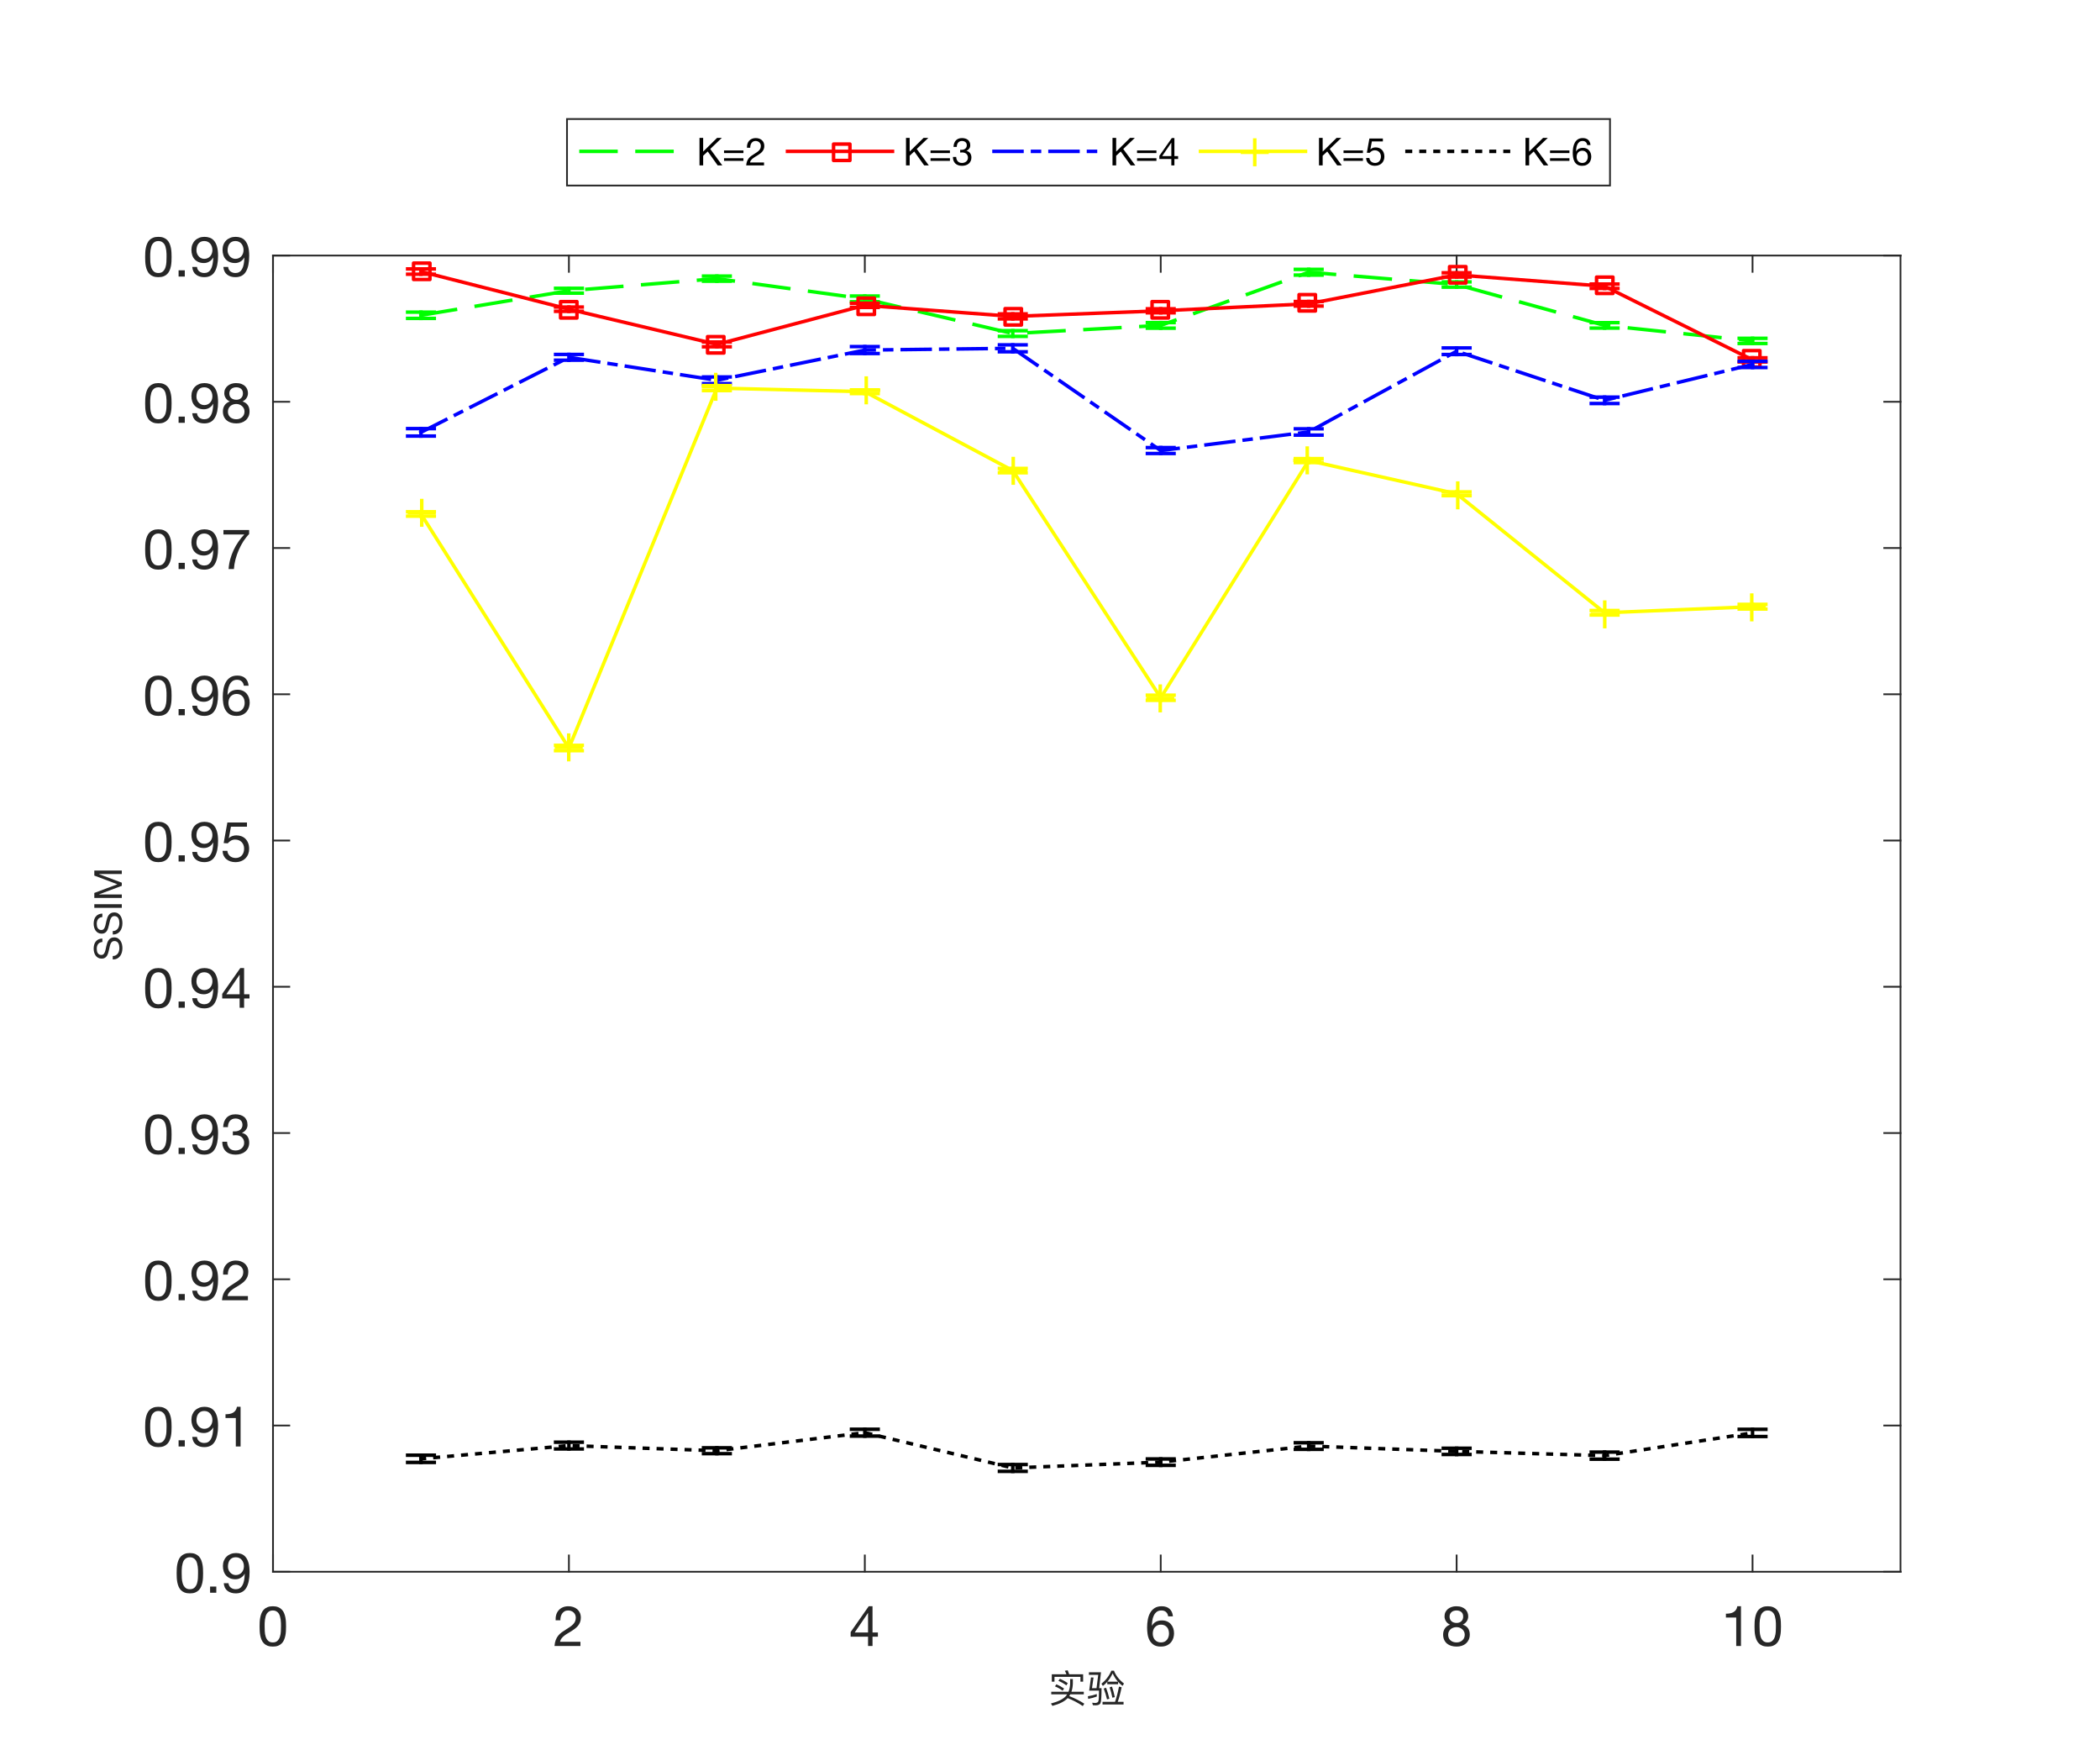 <?xml version="1.0"?>
<!DOCTYPE svg PUBLIC '-//W3C//DTD SVG 1.0//EN'
          'http://www.w3.org/TR/2001/REC-SVG-20010904/DTD/svg10.dtd'>
<svg xmlns:xlink="http://www.w3.org/1999/xlink" style="fill-opacity:1; color-rendering:auto; color-interpolation:auto; stroke:black; text-rendering:auto; stroke-linecap:square; stroke-miterlimit:10; stroke-opacity:1; shape-rendering:auto; fill:black; stroke-dasharray:none; font-weight:normal; stroke-width:1; font-family:'Dialog'; font-style:normal; stroke-linejoin:miter; font-size:12px; stroke-dashoffset:0; image-rendering:auto;" width="600" height="500" xmlns="http://www.w3.org/2000/svg"
><rect width="100%" height="100%" fill="#333333" stroke="none"/><!--Generated by the Batik Graphics2D SVG Generator--><defs id="genericDefs"
  /><g
  ><defs id="defs1"
    ><clipPath clipPathUnits="userSpaceOnUse" id="clipPath1"
      ><path d="M0 0 L600 0 L600 500 L0 500 L0 0 Z"
      /></clipPath
    ></defs
    ><g style="fill:white; stroke:white;"
    ><rect x="0" y="0" width="600" style="clip-path:url(#clipPath1); stroke:none;" height="500"
    /></g
    ><g style="fill:white; text-rendering:optimizeSpeed; color-rendering:optimizeSpeed; image-rendering:optimizeSpeed; shape-rendering:crispEdges; color-interpolation:sRGB; stroke:white;"
    ><rect x="0" width="600" height="500" y="0" style="stroke:none;"
      /><path style="stroke:none;" d="M78 449 L543 449 L543 73 L78 73 Z"
    /></g
    ><g style="fill:rgb(38,38,38); text-rendering:geometricPrecision; color-rendering:optimizeQuality; image-rendering:optimizeQuality; stroke-linejoin:round; color-interpolation:linearRGB; stroke:rgb(38,38,38); stroke-width:0.5;"
    ><line y2="449" style="fill:none;" x1="78" x2="543" y1="449"
      /><line y2="73" style="fill:none;" x1="78" x2="543" y1="73"
      /><line y2="444.35" style="fill:none;" x1="78" x2="78" y1="449"
      /><line y2="444.35" style="fill:none;" x1="162.546" x2="162.546" y1="449"
      /><line y2="444.35" style="fill:none;" x1="247.091" x2="247.091" y1="449"
      /><line y2="444.35" style="fill:none;" x1="331.636" x2="331.636" y1="449"
      /><line y2="444.35" style="fill:none;" x1="416.182" x2="416.182" y1="449"
      /><line y2="444.35" style="fill:none;" x1="500.727" x2="500.727" y1="449"
      /><line y2="77.65" style="fill:none;" x1="78" x2="78" y1="73"
      /><line y2="77.65" style="fill:none;" x1="162.546" x2="162.546" y1="73"
      /><line y2="77.65" style="fill:none;" x1="247.091" x2="247.091" y1="73"
      /><line y2="77.65" style="fill:none;" x1="331.636" x2="331.636" y1="73"
      /><line y2="77.65" style="fill:none;" x1="416.182" x2="416.182" y1="73"
      /><line y2="77.65" style="fill:none;" x1="500.727" x2="500.727" y1="73"
    /></g
    ><g transform="translate(78,454.2)" style="font-size:16px; fill:rgb(38,38,38); text-rendering:geometricPrecision; color-rendering:optimizeQuality; image-rendering:optimizeQuality; font-family:'Helvetica Neue'; color-interpolation:linearRGB; stroke:rgb(38,38,38);"
    ><path style="stroke:none;" d="M-2.388 10.416 Q-2.388 10 -2.38 9.496 Q-2.372 8.992 -2.3 8.488 Q-2.228 7.984 -2.092 7.504 Q-1.956 7.024 -1.692 6.664 Q-1.428 6.304 -1.028 6.08 Q-0.628 5.856 -0.052 5.856 Q0.524 5.856 0.924 6.08 Q1.324 6.304 1.588 6.664 Q1.852 7.024 1.988 7.504 Q2.124 7.984 2.196 8.488 Q2.268 8.992 2.276 9.496 Q2.284 10 2.284 10.416 Q2.284 11.056 2.244 11.848 Q2.204 12.64 1.988 13.336 Q1.772 14.032 1.292 14.512 Q0.812 14.992 -0.052 14.992 Q-0.916 14.992 -1.396 14.512 Q-1.876 14.032 -2.092 13.336 Q-2.308 12.64 -2.348 11.848 Q-2.388 11.056 -2.388 10.416 ZM-3.828 10.432 Q-3.828 11.056 -3.796 11.728 Q-3.764 12.4 -3.636 13.04 Q-3.508 13.68 -3.268 14.248 Q-3.028 14.816 -2.612 15.248 Q-2.196 15.68 -1.564 15.928 Q-0.932 16.176 -0.052 16.176 Q0.844 16.176 1.468 15.928 Q2.092 15.68 2.508 15.248 Q2.924 14.816 3.164 14.248 Q3.404 13.68 3.532 13.04 Q3.66 12.4 3.692 11.728 Q3.724 11.056 3.724 10.432 Q3.724 9.808 3.692 9.136 Q3.66 8.464 3.532 7.824 Q3.404 7.184 3.164 6.608 Q2.924 6.032 2.508 5.6 Q2.092 5.168 1.46 4.912 Q0.828 4.656 -0.052 4.656 Q-0.932 4.656 -1.564 4.912 Q-2.196 5.168 -2.612 5.6 Q-3.028 6.032 -3.268 6.608 Q-3.508 7.184 -3.636 7.824 Q-3.764 8.464 -3.796 9.136 Q-3.828 9.808 -3.828 10.432 Z"
    /></g
    ><g transform="translate(162.546,454.2)" style="font-size:16px; fill:rgb(38,38,38); text-rendering:geometricPrecision; color-rendering:optimizeQuality; image-rendering:optimizeQuality; font-family:'Helvetica Neue'; color-interpolation:linearRGB; stroke:rgb(38,38,38);"
    ><path style="stroke:none;" d="M-3.796 8.672 L-2.436 8.672 Q-2.452 8.16 -2.332 7.656 Q-2.212 7.152 -1.94 6.752 Q-1.668 6.352 -1.244 6.104 Q-0.82 5.856 -0.228 5.856 Q0.22 5.856 0.62 6 Q1.02 6.144 1.316 6.416 Q1.612 6.688 1.788 7.064 Q1.964 7.44 1.964 7.904 Q1.964 8.496 1.78 8.944 Q1.596 9.392 1.236 9.776 Q0.876 10.16 0.332 10.536 Q-0.212 10.912 -0.932 11.36 Q-1.524 11.712 -2.068 12.112 Q-2.612 12.512 -3.044 13.04 Q-3.476 13.568 -3.756 14.28 Q-4.036 14.992 -4.116 16 L3.292 16 L3.292 14.8 L-2.532 14.8 Q-2.436 14.272 -2.124 13.864 Q-1.812 13.456 -1.372 13.104 Q-0.932 12.752 -0.404 12.44 Q0.124 12.128 0.652 11.808 Q1.18 11.472 1.676 11.104 Q2.172 10.736 2.556 10.28 Q2.94 9.824 3.172 9.248 Q3.404 8.672 3.404 7.92 Q3.404 7.12 3.124 6.512 Q2.844 5.904 2.364 5.496 Q1.884 5.088 1.236 4.872 Q0.588 4.656 -0.148 4.656 Q-1.044 4.656 -1.748 4.96 Q-2.452 5.264 -2.924 5.8 Q-3.396 6.336 -3.62 7.072 Q-3.844 7.808 -3.796 8.672 Z"
    /></g
    ><g transform="translate(247.091,454.2)" style="font-size:16px; fill:rgb(38,38,38); text-rendering:geometricPrecision; color-rendering:optimizeQuality; image-rendering:optimizeQuality; font-family:'Helvetica Neue'; color-interpolation:linearRGB; stroke:rgb(38,38,38);"
    ><path style="stroke:none;" d="M0.924 12.144 L-2.884 12.144 L0.892 6.592 L0.924 6.592 ZM2.204 12.144 L2.204 4.656 L1.116 4.656 L-4.052 12.032 L-4.052 13.344 L0.924 13.344 L0.924 16 L2.204 16 L2.204 13.344 L3.74 13.344 L3.74 12.144 Z"
    /></g
    ><g transform="translate(331.636,454.2)" style="font-size:16px; fill:rgb(38,38,38); text-rendering:geometricPrecision; color-rendering:optimizeQuality; image-rendering:optimizeQuality; font-family:'Helvetica Neue'; color-interpolation:linearRGB; stroke:rgb(38,38,38);"
    ><path style="stroke:none;" d="M2.124 7.552 L3.484 7.552 Q3.356 6.144 2.524 5.4 Q1.692 4.656 0.284 4.656 Q-0.932 4.656 -1.732 5.168 Q-2.532 5.68 -3.012 6.528 Q-3.492 7.376 -3.692 8.472 Q-3.892 9.568 -3.892 10.736 Q-3.892 11.632 -3.756 12.592 Q-3.62 13.552 -3.204 14.352 Q-2.788 15.152 -2.02 15.664 Q-1.252 16.176 0.012 16.176 Q1.084 16.176 1.812 15.816 Q2.54 15.456 2.98 14.904 Q3.42 14.352 3.612 13.68 Q3.804 13.008 3.804 12.384 Q3.804 11.6 3.564 10.928 Q3.324 10.256 2.884 9.76 Q2.444 9.264 1.796 8.984 Q1.148 8.704 0.332 8.704 Q-0.596 8.704 -1.308 9.056 Q-2.02 9.408 -2.5 10.192 L-2.532 10.16 Q-2.516 9.504 -2.404 8.752 Q-2.292 8 -1.996 7.352 Q-1.7 6.704 -1.172 6.28 Q-0.644 5.856 0.22 5.856 Q1.036 5.856 1.532 6.32 Q2.028 6.784 2.124 7.552 ZM0.076 9.904 Q0.652 9.904 1.084 10.112 Q1.516 10.32 1.804 10.664 Q2.092 11.008 2.228 11.48 Q2.364 11.952 2.364 12.48 Q2.364 12.976 2.212 13.432 Q2.06 13.888 1.772 14.24 Q1.484 14.592 1.06 14.792 Q0.636 14.992 0.076 14.992 Q-0.484 14.992 -0.924 14.792 Q-1.364 14.592 -1.66 14.256 Q-1.956 13.92 -2.116 13.456 Q-2.276 12.992 -2.276 12.464 Q-2.276 11.936 -2.124 11.464 Q-1.972 10.992 -1.668 10.648 Q-1.364 10.304 -0.932 10.104 Q-0.5 9.904 0.076 9.904 Z"
    /></g
    ><g transform="translate(416.182,454.2)" style="font-size:16px; fill:rgb(38,38,38); text-rendering:geometricPrecision; color-rendering:optimizeQuality; image-rendering:optimizeQuality; font-family:'Helvetica Neue'; color-interpolation:linearRGB; stroke:rgb(38,38,38);"
    ><path style="stroke:none;" d="M-2.02 7.6 Q-2.02 7.168 -1.86 6.848 Q-1.7 6.528 -1.436 6.304 Q-1.172 6.08 -0.804 5.968 Q-0.436 5.856 -0.036 5.856 Q0.796 5.856 1.332 6.296 Q1.868 6.736 1.868 7.6 Q1.868 8.464 1.34 8.944 Q0.812 9.424 -0.004 9.424 Q-0.42 9.424 -0.788 9.312 Q-1.156 9.2 -1.428 8.976 Q-1.7 8.752 -1.86 8.408 Q-2.02 8.064 -2.02 7.6 ZM-3.46 7.552 Q-3.46 8.32 -3.028 8.968 Q-2.596 9.616 -1.876 9.904 Q-2.836 10.24 -3.348 10.984 Q-3.86 11.728 -3.86 12.736 Q-3.86 13.6 -3.564 14.248 Q-3.268 14.896 -2.748 15.328 Q-2.228 15.76 -1.524 15.968 Q-0.82 16.176 -0.004 16.176 Q0.78 16.176 1.468 15.952 Q2.156 15.728 2.66 15.288 Q3.164 14.848 3.46 14.208 Q3.756 13.568 3.756 12.736 Q3.756 11.68 3.26 10.952 Q2.764 10.224 1.74 9.904 Q2.46 9.584 2.884 8.952 Q3.308 8.32 3.308 7.552 Q3.308 7.008 3.116 6.488 Q2.924 5.968 2.516 5.56 Q2.108 5.152 1.452 4.904 Q0.796 4.656 -0.132 4.656 Q-0.788 4.656 -1.388 4.848 Q-1.988 5.04 -2.452 5.408 Q-2.916 5.776 -3.188 6.312 Q-3.46 6.848 -3.46 7.552 ZM-2.42 12.8 Q-2.42 12.304 -2.236 11.904 Q-2.052 11.504 -1.724 11.216 Q-1.396 10.928 -0.956 10.776 Q-0.516 10.624 -0.02 10.624 Q0.46 10.624 0.884 10.792 Q1.308 10.96 1.628 11.248 Q1.948 11.536 2.132 11.928 Q2.316 12.32 2.316 12.784 Q2.316 13.264 2.148 13.664 Q1.98 14.064 1.668 14.36 Q1.356 14.656 0.932 14.824 Q0.508 14.992 -0.004 14.992 Q-1.06 14.992 -1.74 14.408 Q-2.42 13.824 -2.42 12.8 Z"
    /></g
    ><g transform="translate(500.727,454.2)" style="font-size:16px; fill:rgb(38,38,38); text-rendering:geometricPrecision; color-rendering:optimizeQuality; image-rendering:optimizeQuality; font-family:'Helvetica Neue'; color-interpolation:linearRGB; stroke:rgb(38,38,38);"
    ><path style="stroke:none;" d="M-3.304 16 L-3.304 4.656 L-4.344 4.656 Q-4.456 5.296 -4.76 5.712 Q-5.064 6.128 -5.504 6.368 Q-5.944 6.608 -6.488 6.696 Q-7.032 6.784 -7.608 6.784 L-7.608 7.872 L-4.664 7.872 L-4.664 16 ZM2.008 10.416 Q2.008 10 2.016 9.496 Q2.024 8.992 2.096 8.488 Q2.168 7.984 2.304 7.504 Q2.44 7.024 2.704 6.664 Q2.968 6.304 3.368 6.08 Q3.768 5.856 4.344 5.856 Q4.92 5.856 5.32 6.08 Q5.72 6.304 5.984 6.664 Q6.248 7.024 6.384 7.504 Q6.52 7.984 6.592 8.488 Q6.664 8.992 6.672 9.496 Q6.68 10 6.68 10.416 Q6.68 11.056 6.64 11.848 Q6.6 12.64 6.384 13.336 Q6.168 14.032 5.688 14.512 Q5.208 14.992 4.344 14.992 Q3.48 14.992 3 14.512 Q2.52 14.032 2.304 13.336 Q2.088 12.64 2.048 11.848 Q2.008 11.056 2.008 10.416 ZM0.568 10.432 Q0.568 11.056 0.6 11.728 Q0.632 12.4 0.76 13.04 Q0.888 13.68 1.128 14.248 Q1.368 14.816 1.784 15.248 Q2.2 15.68 2.832 15.928 Q3.464 16.176 4.344 16.176 Q5.24 16.176 5.864 15.928 Q6.488 15.68 6.904 15.248 Q7.32 14.816 7.56 14.248 Q7.8 13.68 7.928 13.04 Q8.056 12.4 8.088 11.728 Q8.12 11.056 8.12 10.432 Q8.12 9.808 8.088 9.136 Q8.056 8.464 7.928 7.824 Q7.8 7.184 7.56 6.608 Q7.32 6.032 6.904 5.6 Q6.488 5.168 5.856 4.912 Q5.224 4.656 4.344 4.656 Q3.464 4.656 2.832 4.912 Q2.2 5.168 1.784 5.6 Q1.368 6.032 1.128 6.608 Q0.888 7.184 0.76 7.824 Q0.632 8.464 0.6 9.136 Q0.568 9.808 0.568 10.432 Z"
    /></g
    ><g transform="translate(310.5,475.2)" style="font-size:11px; fill:rgb(38,38,38); text-rendering:geometricPrecision; color-rendering:optimizeQuality; image-rendering:optimizeQuality; font-family:'Helvetica Neue'; color-interpolation:linearRGB; stroke:rgb(38,38,38);"
    ><path style="stroke:none;" d="M-5.445 9.9 C-3.971 10.472 -2.541 11.22 -1.133 12.166 L-0.704 11.484 C-2.002 10.648 -3.443 9.933 -5.005 9.317 C-4.906 9.163 -4.807 8.998 -4.708 8.822 L-0.847 8.822 L-0.847 8.074 L-4.378 8.074 C-4.136 7.392 -4.004 6.611 -3.971 5.742 L-3.971 4.444 L-4.741 4.444 L-4.741 5.742 C-4.774 6.611 -4.928 7.392 -5.214 8.074 L-10.142 8.074 L-10.142 8.822 L-5.599 8.822 C-5.709 8.998 -5.819 9.163 -5.951 9.317 C-6.765 10.197 -8.195 10.912 -10.241 11.44 L-9.801 12.111 C-7.788 11.583 -6.336 10.846 -5.445 9.9 ZM-8.679 5.951 L-9.075 6.545 C-8.327 6.842 -7.59 7.26 -6.886 7.788 L-6.479 7.161 C-7.139 6.699 -7.876 6.292 -8.679 5.951 ZM-7.689 4.378 L-8.096 4.972 C-7.326 5.28 -6.567 5.709 -5.83 6.259 L-5.423 5.632 C-6.105 5.137 -6.864 4.719 -7.689 4.378 ZM-1.034 3.091 L-5.016 3.091 C-5.159 2.662 -5.302 2.277 -5.445 1.947 L-6.259 2.079 C-6.094 2.387 -5.94 2.717 -5.808 3.091 L-9.988 3.091 L-9.988 5.203 L-9.218 5.203 L-9.218 3.828 L-1.804 3.828 L-1.804 5.203 L-1.034 5.203 ZM5.863 5.247 L5.863 5.929 L8.954 5.929 L8.954 5.247 C9.328 5.654 9.746 6.039 10.219 6.402 L10.648 5.742 C9.284 4.686 8.316 3.465 7.766 2.057 L7.04 2.057 C6.38 3.586 5.423 4.829 4.191 5.786 L4.609 6.424 C5.049 6.083 5.467 5.687 5.863 5.247 ZM8.921 5.203 L5.896 5.203 C6.468 4.543 6.963 3.751 7.403 2.827 C7.777 3.685 8.283 4.477 8.921 5.203 ZM4.51 10.956 L4.51 11.715 L10.516 11.715 L10.516 10.956 L8.855 10.956 C9.295 9.746 9.658 8.36 9.966 6.798 L9.207 6.611 C8.877 8.338 8.503 9.79 8.085 10.956 ZM5.522 6.93 L4.84 7.161 C5.225 8.151 5.544 9.174 5.786 10.252 L6.468 10.087 C6.182 8.899 5.874 7.843 5.522 6.93 ZM7.216 6.611 L6.534 6.82 C6.864 7.766 7.128 8.756 7.326 9.779 L8.019 9.614 C7.777 8.481 7.513 7.48 7.216 6.611 ZM3.278 3.245 L2.794 7.051 L1.496 7.051 L1.936 4.026 L1.21 3.982 L0.693 7.755 L3.498 7.755 C3.498 9.427 3.432 10.428 3.322 10.78 C3.212 11.11 2.893 11.286 2.365 11.286 C2.211 11.286 1.936 11.264 1.551 11.22 L1.76 11.924 C2.024 11.946 2.288 11.957 2.541 11.957 C3.234 11.957 3.685 11.759 3.905 11.385 C4.114 11 4.224 9.559 4.224 7.051 L3.542 7.051 L4.07 2.519 L0.616 2.519 L0.616 3.245 ZM2.871 8.734 C2.145 8.998 1.287 9.207 0.319 9.372 L0.418 10.12 C1.331 9.944 2.145 9.724 2.871 9.449 Z"
    /></g
    ><g style="fill:rgb(38,38,38); text-rendering:geometricPrecision; color-rendering:optimizeQuality; image-rendering:optimizeQuality; stroke-linejoin:round; color-interpolation:linearRGB; stroke:rgb(38,38,38); stroke-width:0.5;"
    ><line y2="73" style="fill:none;" x1="78" x2="78" y1="449"
      /><line y2="73" style="fill:none;" x1="543" x2="543" y1="449"
      /><line y2="449" style="fill:none;" x1="78" x2="82.65" y1="449"
      /><line y2="407.222" style="fill:none;" x1="78" x2="82.65" y1="407.222"
      /><line y2="365.444" style="fill:none;" x1="78" x2="82.65" y1="365.444"
      /><line y2="323.667" style="fill:none;" x1="78" x2="82.65" y1="323.667"
      /><line y2="281.889" style="fill:none;" x1="78" x2="82.65" y1="281.889"
      /><line y2="240.111" style="fill:none;" x1="78" x2="82.65" y1="240.111"
      /><line y2="198.333" style="fill:none;" x1="78" x2="82.65" y1="198.333"
      /><line y2="156.555" style="fill:none;" x1="78" x2="82.65" y1="156.555"
      /><line y2="114.778" style="fill:none;" x1="78" x2="82.65" y1="114.778"
      /><line y2="73" style="fill:none;" x1="78" x2="82.65" y1="73"
      /><line y2="449" style="fill:none;" x1="543" x2="538.35" y1="449"
      /><line y2="407.222" style="fill:none;" x1="543" x2="538.35" y1="407.222"
      /><line y2="365.444" style="fill:none;" x1="543" x2="538.35" y1="365.444"
      /><line y2="323.667" style="fill:none;" x1="543" x2="538.35" y1="323.667"
      /><line y2="281.889" style="fill:none;" x1="543" x2="538.35" y1="281.889"
      /><line y2="240.111" style="fill:none;" x1="543" x2="538.35" y1="240.111"
      /><line y2="198.333" style="fill:none;" x1="543" x2="538.35" y1="198.333"
      /><line y2="156.555" style="fill:none;" x1="543" x2="538.35" y1="156.555"
      /><line y2="114.778" style="fill:none;" x1="543" x2="538.35" y1="114.778"
      /><line y2="73" style="fill:none;" x1="543" x2="538.35" y1="73"
    /></g
    ><g transform="translate(72.8,449)" style="font-size:16px; fill:rgb(38,38,38); text-rendering:geometricPrecision; color-rendering:optimizeQuality; image-rendering:optimizeQuality; font-family:'Helvetica Neue'; color-interpolation:linearRGB; stroke:rgb(38,38,38);"
    ><path style="stroke:none;" d="M-20.888 0.416 Q-20.888 0 -20.88 -0.504 Q-20.872 -1.008 -20.8 -1.512 Q-20.728 -2.016 -20.592 -2.496 Q-20.456 -2.976 -20.192 -3.336 Q-19.928 -3.696 -19.528 -3.92 Q-19.128 -4.144 -18.552 -4.144 Q-17.976 -4.144 -17.576 -3.92 Q-17.176 -3.696 -16.912 -3.336 Q-16.648 -2.976 -16.512 -2.496 Q-16.376 -2.016 -16.304 -1.512 Q-16.232 -1.008 -16.224 -0.504 Q-16.216 0 -16.216 0.416 Q-16.216 1.056 -16.256 1.848 Q-16.296 2.64 -16.512 3.336 Q-16.728 4.032 -17.208 4.512 Q-17.688 4.992 -18.552 4.992 Q-19.416 4.992 -19.896 4.512 Q-20.376 4.032 -20.592 3.336 Q-20.808 2.64 -20.848 1.848 Q-20.888 1.056 -20.888 0.416 ZM-22.328 0.432 Q-22.328 1.056 -22.296 1.728 Q-22.264 2.4 -22.136 3.04 Q-22.008 3.68 -21.768 4.248 Q-21.528 4.816 -21.112 5.248 Q-20.696 5.68 -20.064 5.928 Q-19.432 6.176 -18.552 6.176 Q-17.656 6.176 -17.032 5.928 Q-16.408 5.68 -15.992 5.248 Q-15.576 4.816 -15.336 4.248 Q-15.096 3.68 -14.968 3.04 Q-14.84 2.4 -14.808 1.728 Q-14.776 1.056 -14.776 0.432 Q-14.776 -0.192 -14.808 -0.864 Q-14.84 -1.536 -14.968 -2.176 Q-15.096 -2.816 -15.336 -3.392 Q-15.576 -3.968 -15.992 -4.4 Q-16.408 -4.832 -17.04 -5.088 Q-17.672 -5.344 -18.552 -5.344 Q-19.432 -5.344 -20.064 -5.088 Q-20.696 -4.832 -21.112 -4.4 Q-21.528 -3.968 -21.768 -3.392 Q-22.008 -2.816 -22.136 -2.176 Q-22.264 -1.536 -22.296 -0.864 Q-22.328 -0.192 -22.328 0.432 ZM-12.776 4.224 L-12.776 6 L-11 6 L-11 4.224 ZM-7.512 3.264 L-8.872 3.264 Q-8.744 4.736 -7.8 5.456 Q-6.856 6.176 -5.432 6.176 Q-3.368 6.176 -2.432 4.6 Q-1.496 3.024 -1.496 0.08 Q-1.496 -1.536 -1.808 -2.584 Q-2.12 -3.632 -2.648 -4.24 Q-3.176 -4.848 -3.88 -5.096 Q-4.584 -5.344 -5.384 -5.344 Q-6.2 -5.344 -6.888 -5.072 Q-7.576 -4.8 -8.072 -4.312 Q-8.568 -3.824 -8.84 -3.144 Q-9.112 -2.464 -9.112 -1.648 Q-9.112 -0.816 -8.88 -0.112 Q-8.648 0.592 -8.192 1.088 Q-7.736 1.584 -7.064 1.864 Q-6.392 2.144 -5.528 2.144 Q-4.696 2.144 -3.992 1.72 Q-3.288 1.296 -2.904 0.576 L-2.872 0.608 Q-2.936 2.832 -3.56 3.912 Q-4.184 4.992 -5.432 4.992 Q-6.248 4.992 -6.84 4.544 Q-7.432 4.096 -7.512 3.264 ZM-3.112 -1.552 Q-3.112 -1.056 -3.272 -0.6 Q-3.432 -0.144 -3.736 0.2 Q-4.04 0.544 -4.472 0.744 Q-4.904 0.944 -5.432 0.944 Q-5.928 0.944 -6.336 0.744 Q-6.744 0.544 -7.04 0.208 Q-7.336 -0.128 -7.504 -0.56 Q-7.672 -0.992 -7.672 -1.456 Q-7.672 -1.984 -7.552 -2.464 Q-7.432 -2.944 -7.168 -3.32 Q-6.904 -3.696 -6.48 -3.92 Q-6.056 -4.144 -5.448 -4.144 Q-4.872 -4.144 -4.44 -3.936 Q-4.008 -3.728 -3.712 -3.368 Q-3.416 -3.008 -3.264 -2.544 Q-3.112 -2.08 -3.112 -1.552 Z"
    /></g
    ><g transform="translate(72.8,407.222)" style="font-size:16px; fill:rgb(38,38,38); text-rendering:geometricPrecision; color-rendering:optimizeQuality; image-rendering:optimizeQuality; font-family:'Helvetica Neue'; color-interpolation:linearRGB; stroke:rgb(38,38,38);"
    ><path style="stroke:none;" d="M-29.888 0.416 Q-29.888 0 -29.88 -0.504 Q-29.872 -1.008 -29.8 -1.512 Q-29.728 -2.016 -29.592 -2.496 Q-29.456 -2.976 -29.192 -3.336 Q-28.928 -3.696 -28.528 -3.92 Q-28.128 -4.144 -27.552 -4.144 Q-26.976 -4.144 -26.576 -3.92 Q-26.176 -3.696 -25.912 -3.336 Q-25.648 -2.976 -25.512 -2.496 Q-25.376 -2.016 -25.304 -1.512 Q-25.232 -1.008 -25.224 -0.504 Q-25.216 0 -25.216 0.416 Q-25.216 1.056 -25.256 1.848 Q-25.296 2.64 -25.512 3.336 Q-25.728 4.032 -26.208 4.512 Q-26.688 4.992 -27.552 4.992 Q-28.416 4.992 -28.896 4.512 Q-29.376 4.032 -29.592 3.336 Q-29.808 2.64 -29.848 1.848 Q-29.888 1.056 -29.888 0.416 ZM-31.328 0.432 Q-31.328 1.056 -31.296 1.728 Q-31.264 2.4 -31.136 3.04 Q-31.008 3.68 -30.768 4.248 Q-30.528 4.816 -30.112 5.248 Q-29.696 5.68 -29.064 5.928 Q-28.432 6.176 -27.552 6.176 Q-26.656 6.176 -26.032 5.928 Q-25.408 5.68 -24.992 5.248 Q-24.576 4.816 -24.336 4.248 Q-24.096 3.68 -23.968 3.04 Q-23.84 2.4 -23.808 1.728 Q-23.776 1.056 -23.776 0.432 Q-23.776 -0.192 -23.808 -0.864 Q-23.84 -1.536 -23.968 -2.176 Q-24.096 -2.816 -24.336 -3.392 Q-24.576 -3.968 -24.992 -4.4 Q-25.408 -4.832 -26.04 -5.088 Q-26.672 -5.344 -27.552 -5.344 Q-28.432 -5.344 -29.064 -5.088 Q-29.696 -4.832 -30.112 -4.4 Q-30.528 -3.968 -30.768 -3.392 Q-31.008 -2.816 -31.136 -2.176 Q-31.264 -1.536 -31.296 -0.864 Q-31.328 -0.192 -31.328 0.432 ZM-21.776 4.224 L-21.776 6 L-20 6 L-20 4.224 ZM-16.512 3.264 L-17.872 3.264 Q-17.744 4.736 -16.8 5.456 Q-15.856 6.176 -14.432 6.176 Q-12.368 6.176 -11.432 4.6 Q-10.496 3.024 -10.496 0.08 Q-10.496 -1.536 -10.808 -2.584 Q-11.12 -3.632 -11.648 -4.24 Q-12.176 -4.848 -12.88 -5.096 Q-13.584 -5.344 -14.384 -5.344 Q-15.2 -5.344 -15.888 -5.072 Q-16.576 -4.8 -17.072 -4.312 Q-17.568 -3.824 -17.84 -3.144 Q-18.112 -2.464 -18.112 -1.648 Q-18.112 -0.816 -17.88 -0.112 Q-17.648 0.592 -17.192 1.088 Q-16.736 1.584 -16.064 1.864 Q-15.392 2.144 -14.528 2.144 Q-13.696 2.144 -12.992 1.72 Q-12.288 1.296 -11.904 0.576 L-11.872 0.608 Q-11.936 2.832 -12.56 3.912 Q-13.184 4.992 -14.432 4.992 Q-15.248 4.992 -15.84 4.544 Q-16.432 4.096 -16.512 3.264 ZM-12.112 -1.552 Q-12.112 -1.056 -12.272 -0.6 Q-12.432 -0.144 -12.736 0.2 Q-13.04 0.544 -13.472 0.744 Q-13.904 0.944 -14.432 0.944 Q-14.928 0.944 -15.336 0.744 Q-15.744 0.544 -16.04 0.208 Q-16.336 -0.128 -16.504 -0.56 Q-16.672 -0.992 -16.672 -1.456 Q-16.672 -1.984 -16.552 -2.464 Q-16.432 -2.944 -16.168 -3.32 Q-15.904 -3.696 -15.48 -3.92 Q-15.056 -4.144 -14.448 -4.144 Q-13.872 -4.144 -13.44 -3.936 Q-13.008 -3.728 -12.712 -3.368 Q-12.416 -3.008 -12.264 -2.544 Q-12.112 -2.08 -12.112 -1.552 ZM-4.064 6 L-4.064 -5.344 L-5.104 -5.344 Q-5.216 -4.704 -5.52 -4.288 Q-5.824 -3.872 -6.264 -3.632 Q-6.704 -3.392 -7.248 -3.304 Q-7.792 -3.216 -8.368 -3.216 L-8.368 -2.128 L-5.424 -2.128 L-5.424 6 Z"
    /></g
    ><g transform="translate(72.8,365.444)" style="font-size:16px; fill:rgb(38,38,38); text-rendering:geometricPrecision; color-rendering:optimizeQuality; image-rendering:optimizeQuality; font-family:'Helvetica Neue'; color-interpolation:linearRGB; stroke:rgb(38,38,38);"
    ><path style="stroke:none;" d="M-29.888 0.416 Q-29.888 0 -29.88 -0.504 Q-29.872 -1.008 -29.8 -1.512 Q-29.728 -2.016 -29.592 -2.496 Q-29.456 -2.976 -29.192 -3.336 Q-28.928 -3.696 -28.528 -3.92 Q-28.128 -4.144 -27.552 -4.144 Q-26.976 -4.144 -26.576 -3.92 Q-26.176 -3.696 -25.912 -3.336 Q-25.648 -2.976 -25.512 -2.496 Q-25.376 -2.016 -25.304 -1.512 Q-25.232 -1.008 -25.224 -0.504 Q-25.216 0 -25.216 0.416 Q-25.216 1.056 -25.256 1.848 Q-25.296 2.64 -25.512 3.336 Q-25.728 4.032 -26.208 4.512 Q-26.688 4.992 -27.552 4.992 Q-28.416 4.992 -28.896 4.512 Q-29.376 4.032 -29.592 3.336 Q-29.808 2.64 -29.848 1.848 Q-29.888 1.056 -29.888 0.416 ZM-31.328 0.432 Q-31.328 1.056 -31.296 1.728 Q-31.264 2.4 -31.136 3.04 Q-31.008 3.68 -30.768 4.248 Q-30.528 4.816 -30.112 5.248 Q-29.696 5.68 -29.064 5.928 Q-28.432 6.176 -27.552 6.176 Q-26.656 6.176 -26.032 5.928 Q-25.408 5.68 -24.992 5.248 Q-24.576 4.816 -24.336 4.248 Q-24.096 3.68 -23.968 3.04 Q-23.84 2.4 -23.808 1.728 Q-23.776 1.056 -23.776 0.432 Q-23.776 -0.192 -23.808 -0.864 Q-23.84 -1.536 -23.968 -2.176 Q-24.096 -2.816 -24.336 -3.392 Q-24.576 -3.968 -24.992 -4.4 Q-25.408 -4.832 -26.04 -5.088 Q-26.672 -5.344 -27.552 -5.344 Q-28.432 -5.344 -29.064 -5.088 Q-29.696 -4.832 -30.112 -4.4 Q-30.528 -3.968 -30.768 -3.392 Q-31.008 -2.816 -31.136 -2.176 Q-31.264 -1.536 -31.296 -0.864 Q-31.328 -0.192 -31.328 0.432 ZM-21.776 4.224 L-21.776 6 L-20 6 L-20 4.224 ZM-16.512 3.264 L-17.872 3.264 Q-17.744 4.736 -16.8 5.456 Q-15.856 6.176 -14.432 6.176 Q-12.368 6.176 -11.432 4.6 Q-10.496 3.024 -10.496 0.08 Q-10.496 -1.536 -10.808 -2.584 Q-11.12 -3.632 -11.648 -4.24 Q-12.176 -4.848 -12.88 -5.096 Q-13.584 -5.344 -14.384 -5.344 Q-15.2 -5.344 -15.888 -5.072 Q-16.576 -4.8 -17.072 -4.312 Q-17.568 -3.824 -17.84 -3.144 Q-18.112 -2.464 -18.112 -1.648 Q-18.112 -0.816 -17.88 -0.112 Q-17.648 0.592 -17.192 1.088 Q-16.736 1.584 -16.064 1.864 Q-15.392 2.144 -14.528 2.144 Q-13.696 2.144 -12.992 1.72 Q-12.288 1.296 -11.904 0.576 L-11.872 0.608 Q-11.936 2.832 -12.56 3.912 Q-13.184 4.992 -14.432 4.992 Q-15.248 4.992 -15.84 4.544 Q-16.432 4.096 -16.512 3.264 ZM-12.112 -1.552 Q-12.112 -1.056 -12.272 -0.6 Q-12.432 -0.144 -12.736 0.2 Q-13.04 0.544 -13.472 0.744 Q-13.904 0.944 -14.432 0.944 Q-14.928 0.944 -15.336 0.744 Q-15.744 0.544 -16.04 0.208 Q-16.336 -0.128 -16.504 -0.56 Q-16.672 -0.992 -16.672 -1.456 Q-16.672 -1.984 -16.552 -2.464 Q-16.432 -2.944 -16.168 -3.32 Q-15.904 -3.696 -15.48 -3.92 Q-15.056 -4.144 -14.448 -4.144 Q-13.872 -4.144 -13.44 -3.936 Q-13.008 -3.728 -12.712 -3.368 Q-12.416 -3.008 -12.264 -2.544 Q-12.112 -2.08 -12.112 -1.552 ZM-9.056 -1.328 L-7.696 -1.328 Q-7.712 -1.84 -7.592 -2.344 Q-7.472 -2.848 -7.2 -3.248 Q-6.928 -3.648 -6.504 -3.896 Q-6.08 -4.144 -5.488 -4.144 Q-5.04 -4.144 -4.64 -4 Q-4.24 -3.856 -3.944 -3.584 Q-3.648 -3.312 -3.472 -2.936 Q-3.296 -2.56 -3.296 -2.096 Q-3.296 -1.504 -3.48 -1.056 Q-3.664 -0.608 -4.024 -0.224 Q-4.384 0.16 -4.928 0.536 Q-5.472 0.912 -6.192 1.36 Q-6.784 1.712 -7.328 2.112 Q-7.872 2.512 -8.304 3.04 Q-8.736 3.568 -9.016 4.28 Q-9.296 4.992 -9.376 6 L-1.968 6 L-1.968 4.8 L-7.792 4.8 Q-7.696 4.272 -7.384 3.864 Q-7.072 3.456 -6.632 3.104 Q-6.192 2.752 -5.664 2.44 Q-5.136 2.128 -4.608 1.808 Q-4.08 1.472 -3.584 1.104 Q-3.088 0.736 -2.704 0.28 Q-2.32 -0.176 -2.088 -0.752 Q-1.856 -1.328 -1.856 -2.08 Q-1.856 -2.88 -2.136 -3.488 Q-2.416 -4.096 -2.896 -4.504 Q-3.376 -4.912 -4.024 -5.128 Q-4.672 -5.344 -5.408 -5.344 Q-6.304 -5.344 -7.008 -5.04 Q-7.712 -4.736 -8.184 -4.2 Q-8.656 -3.664 -8.88 -2.928 Q-9.104 -2.192 -9.056 -1.328 Z"
    /></g
    ><g transform="translate(72.8,323.667)" style="font-size:16px; fill:rgb(38,38,38); text-rendering:geometricPrecision; color-rendering:optimizeQuality; image-rendering:optimizeQuality; font-family:'Helvetica Neue'; color-interpolation:linearRGB; stroke:rgb(38,38,38);"
    ><path style="stroke:none;" d="M-29.888 0.416 Q-29.888 0 -29.88 -0.504 Q-29.872 -1.008 -29.8 -1.512 Q-29.728 -2.016 -29.592 -2.496 Q-29.456 -2.976 -29.192 -3.336 Q-28.928 -3.696 -28.528 -3.92 Q-28.128 -4.144 -27.552 -4.144 Q-26.976 -4.144 -26.576 -3.92 Q-26.176 -3.696 -25.912 -3.336 Q-25.648 -2.976 -25.512 -2.496 Q-25.376 -2.016 -25.304 -1.512 Q-25.232 -1.008 -25.224 -0.504 Q-25.216 0 -25.216 0.416 Q-25.216 1.056 -25.256 1.848 Q-25.296 2.64 -25.512 3.336 Q-25.728 4.032 -26.208 4.512 Q-26.688 4.992 -27.552 4.992 Q-28.416 4.992 -28.896 4.512 Q-29.376 4.032 -29.592 3.336 Q-29.808 2.64 -29.848 1.848 Q-29.888 1.056 -29.888 0.416 ZM-31.328 0.432 Q-31.328 1.056 -31.296 1.728 Q-31.264 2.4 -31.136 3.04 Q-31.008 3.68 -30.768 4.248 Q-30.528 4.816 -30.112 5.248 Q-29.696 5.68 -29.064 5.928 Q-28.432 6.176 -27.552 6.176 Q-26.656 6.176 -26.032 5.928 Q-25.408 5.68 -24.992 5.248 Q-24.576 4.816 -24.336 4.248 Q-24.096 3.68 -23.968 3.04 Q-23.84 2.4 -23.808 1.728 Q-23.776 1.056 -23.776 0.432 Q-23.776 -0.192 -23.808 -0.864 Q-23.84 -1.536 -23.968 -2.176 Q-24.096 -2.816 -24.336 -3.392 Q-24.576 -3.968 -24.992 -4.4 Q-25.408 -4.832 -26.04 -5.088 Q-26.672 -5.344 -27.552 -5.344 Q-28.432 -5.344 -29.064 -5.088 Q-29.696 -4.832 -30.112 -4.4 Q-30.528 -3.968 -30.768 -3.392 Q-31.008 -2.816 -31.136 -2.176 Q-31.264 -1.536 -31.296 -0.864 Q-31.328 -0.192 -31.328 0.432 ZM-21.776 4.224 L-21.776 6 L-20 6 L-20 4.224 ZM-16.512 3.264 L-17.872 3.264 Q-17.744 4.736 -16.8 5.456 Q-15.856 6.176 -14.432 6.176 Q-12.368 6.176 -11.432 4.6 Q-10.496 3.024 -10.496 0.08 Q-10.496 -1.536 -10.808 -2.584 Q-11.12 -3.632 -11.648 -4.24 Q-12.176 -4.848 -12.88 -5.096 Q-13.584 -5.344 -14.384 -5.344 Q-15.2 -5.344 -15.888 -5.072 Q-16.576 -4.8 -17.072 -4.312 Q-17.568 -3.824 -17.84 -3.144 Q-18.112 -2.464 -18.112 -1.648 Q-18.112 -0.816 -17.88 -0.112 Q-17.648 0.592 -17.192 1.088 Q-16.736 1.584 -16.064 1.864 Q-15.392 2.144 -14.528 2.144 Q-13.696 2.144 -12.992 1.72 Q-12.288 1.296 -11.904 0.576 L-11.872 0.608 Q-11.936 2.832 -12.56 3.912 Q-13.184 4.992 -14.432 4.992 Q-15.248 4.992 -15.84 4.544 Q-16.432 4.096 -16.512 3.264 ZM-12.112 -1.552 Q-12.112 -1.056 -12.272 -0.6 Q-12.432 -0.144 -12.736 0.2 Q-13.04 0.544 -13.472 0.744 Q-13.904 0.944 -14.432 0.944 Q-14.928 0.944 -15.336 0.744 Q-15.744 0.544 -16.04 0.208 Q-16.336 -0.128 -16.504 -0.56 Q-16.672 -0.992 -16.672 -1.456 Q-16.672 -1.984 -16.552 -2.464 Q-16.432 -2.944 -16.168 -3.32 Q-15.904 -3.696 -15.48 -3.92 Q-15.056 -4.144 -14.448 -4.144 Q-13.872 -4.144 -13.44 -3.936 Q-13.008 -3.728 -12.712 -3.368 Q-12.416 -3.008 -12.264 -2.544 Q-12.112 -2.08 -12.112 -1.552 ZM-6.272 -0.48 L-6.272 0.672 Q-5.888 0.624 -5.456 0.624 Q-4.944 0.624 -4.504 0.76 Q-4.064 0.896 -3.744 1.176 Q-3.424 1.456 -3.232 1.864 Q-3.04 2.272 -3.04 2.8 Q-3.04 3.312 -3.24 3.72 Q-3.44 4.128 -3.776 4.408 Q-4.112 4.688 -4.56 4.84 Q-5.008 4.992 -5.504 4.992 Q-6.672 4.992 -7.28 4.296 Q-7.888 3.6 -7.92 2.496 L-9.28 2.496 Q-9.296 3.376 -9.032 4.064 Q-8.768 4.752 -8.272 5.224 Q-7.776 5.696 -7.072 5.936 Q-6.368 6.176 -5.504 6.176 Q-4.704 6.176 -3.992 5.96 Q-3.28 5.744 -2.752 5.312 Q-2.224 4.88 -1.912 4.232 Q-1.6 3.584 -1.6 2.736 Q-1.6 1.712 -2.104 0.96 Q-2.608 0.208 -3.648 -0.016 L-3.648 -0.048 Q-2.976 -0.352 -2.528 -0.944 Q-2.08 -1.536 -2.08 -2.304 Q-2.08 -3.088 -2.344 -3.664 Q-2.608 -4.24 -3.072 -4.608 Q-3.536 -4.976 -4.168 -5.16 Q-4.8 -5.344 -5.536 -5.344 Q-6.384 -5.344 -7.032 -5.072 Q-7.68 -4.8 -8.112 -4.32 Q-8.544 -3.84 -8.776 -3.168 Q-9.008 -2.496 -9.04 -1.68 L-7.68 -1.68 Q-7.68 -2.176 -7.552 -2.624 Q-7.424 -3.072 -7.16 -3.408 Q-6.896 -3.744 -6.488 -3.944 Q-6.08 -4.144 -5.536 -4.144 Q-4.672 -4.144 -4.096 -3.688 Q-3.52 -3.232 -3.52 -2.32 Q-3.52 -1.872 -3.696 -1.52 Q-3.872 -1.168 -4.168 -0.936 Q-4.464 -0.704 -4.856 -0.584 Q-5.248 -0.464 -5.68 -0.464 L-5.968 -0.464 Q-6.048 -0.464 -6.128 -0.464 Q-6.192 -0.464 -6.272 -0.48 Z"
    /></g
    ><g transform="translate(72.8,281.889)" style="font-size:16px; fill:rgb(38,38,38); text-rendering:geometricPrecision; color-rendering:optimizeQuality; image-rendering:optimizeQuality; font-family:'Helvetica Neue'; color-interpolation:linearRGB; stroke:rgb(38,38,38);"
    ><path style="stroke:none;" d="M-29.888 0.416 Q-29.888 0 -29.88 -0.504 Q-29.872 -1.008 -29.8 -1.512 Q-29.728 -2.016 -29.592 -2.496 Q-29.456 -2.976 -29.192 -3.336 Q-28.928 -3.696 -28.528 -3.92 Q-28.128 -4.144 -27.552 -4.144 Q-26.976 -4.144 -26.576 -3.92 Q-26.176 -3.696 -25.912 -3.336 Q-25.648 -2.976 -25.512 -2.496 Q-25.376 -2.016 -25.304 -1.512 Q-25.232 -1.008 -25.224 -0.504 Q-25.216 0 -25.216 0.416 Q-25.216 1.056 -25.256 1.848 Q-25.296 2.64 -25.512 3.336 Q-25.728 4.032 -26.208 4.512 Q-26.688 4.992 -27.552 4.992 Q-28.416 4.992 -28.896 4.512 Q-29.376 4.032 -29.592 3.336 Q-29.808 2.64 -29.848 1.848 Q-29.888 1.056 -29.888 0.416 ZM-31.328 0.432 Q-31.328 1.056 -31.296 1.728 Q-31.264 2.4 -31.136 3.04 Q-31.008 3.68 -30.768 4.248 Q-30.528 4.816 -30.112 5.248 Q-29.696 5.68 -29.064 5.928 Q-28.432 6.176 -27.552 6.176 Q-26.656 6.176 -26.032 5.928 Q-25.408 5.68 -24.992 5.248 Q-24.576 4.816 -24.336 4.248 Q-24.096 3.68 -23.968 3.04 Q-23.84 2.4 -23.808 1.728 Q-23.776 1.056 -23.776 0.432 Q-23.776 -0.192 -23.808 -0.864 Q-23.84 -1.536 -23.968 -2.176 Q-24.096 -2.816 -24.336 -3.392 Q-24.576 -3.968 -24.992 -4.4 Q-25.408 -4.832 -26.04 -5.088 Q-26.672 -5.344 -27.552 -5.344 Q-28.432 -5.344 -29.064 -5.088 Q-29.696 -4.832 -30.112 -4.4 Q-30.528 -3.968 -30.768 -3.392 Q-31.008 -2.816 -31.136 -2.176 Q-31.264 -1.536 -31.296 -0.864 Q-31.328 -0.192 -31.328 0.432 ZM-21.776 4.224 L-21.776 6 L-20 6 L-20 4.224 ZM-16.512 3.264 L-17.872 3.264 Q-17.744 4.736 -16.8 5.456 Q-15.856 6.176 -14.432 6.176 Q-12.368 6.176 -11.432 4.6 Q-10.496 3.024 -10.496 0.08 Q-10.496 -1.536 -10.808 -2.584 Q-11.12 -3.632 -11.648 -4.24 Q-12.176 -4.848 -12.88 -5.096 Q-13.584 -5.344 -14.384 -5.344 Q-15.2 -5.344 -15.888 -5.072 Q-16.576 -4.8 -17.072 -4.312 Q-17.568 -3.824 -17.84 -3.144 Q-18.112 -2.464 -18.112 -1.648 Q-18.112 -0.816 -17.88 -0.112 Q-17.648 0.592 -17.192 1.088 Q-16.736 1.584 -16.064 1.864 Q-15.392 2.144 -14.528 2.144 Q-13.696 2.144 -12.992 1.72 Q-12.288 1.296 -11.904 0.576 L-11.872 0.608 Q-11.936 2.832 -12.56 3.912 Q-13.184 4.992 -14.432 4.992 Q-15.248 4.992 -15.84 4.544 Q-16.432 4.096 -16.512 3.264 ZM-12.112 -1.552 Q-12.112 -1.056 -12.272 -0.6 Q-12.432 -0.144 -12.736 0.2 Q-13.04 0.544 -13.472 0.744 Q-13.904 0.944 -14.432 0.944 Q-14.928 0.944 -15.336 0.744 Q-15.744 0.544 -16.04 0.208 Q-16.336 -0.128 -16.504 -0.56 Q-16.672 -0.992 -16.672 -1.456 Q-16.672 -1.984 -16.552 -2.464 Q-16.432 -2.944 -16.168 -3.32 Q-15.904 -3.696 -15.48 -3.92 Q-15.056 -4.144 -14.448 -4.144 Q-13.872 -4.144 -13.44 -3.936 Q-13.008 -3.728 -12.712 -3.368 Q-12.416 -3.008 -12.264 -2.544 Q-12.112 -2.08 -12.112 -1.552 ZM-4.336 2.144 L-8.144 2.144 L-4.368 -3.408 L-4.336 -3.408 ZM-3.056 2.144 L-3.056 -5.344 L-4.144 -5.344 L-9.312 2.032 L-9.312 3.344 L-4.336 3.344 L-4.336 6 L-3.056 6 L-3.056 3.344 L-1.52 3.344 L-1.52 2.144 Z"
    /></g
    ><g transform="translate(72.8,240.111)" style="font-size:16px; fill:rgb(38,38,38); text-rendering:geometricPrecision; color-rendering:optimizeQuality; image-rendering:optimizeQuality; font-family:'Helvetica Neue'; color-interpolation:linearRGB; stroke:rgb(38,38,38);"
    ><path style="stroke:none;" d="M-29.888 0.416 Q-29.888 0 -29.88 -0.504 Q-29.872 -1.008 -29.8 -1.512 Q-29.728 -2.016 -29.592 -2.496 Q-29.456 -2.976 -29.192 -3.336 Q-28.928 -3.696 -28.528 -3.92 Q-28.128 -4.144 -27.552 -4.144 Q-26.976 -4.144 -26.576 -3.92 Q-26.176 -3.696 -25.912 -3.336 Q-25.648 -2.976 -25.512 -2.496 Q-25.376 -2.016 -25.304 -1.512 Q-25.232 -1.008 -25.224 -0.504 Q-25.216 0 -25.216 0.416 Q-25.216 1.056 -25.256 1.848 Q-25.296 2.64 -25.512 3.336 Q-25.728 4.032 -26.208 4.512 Q-26.688 4.992 -27.552 4.992 Q-28.416 4.992 -28.896 4.512 Q-29.376 4.032 -29.592 3.336 Q-29.808 2.64 -29.848 1.848 Q-29.888 1.056 -29.888 0.416 ZM-31.328 0.432 Q-31.328 1.056 -31.296 1.728 Q-31.264 2.4 -31.136 3.04 Q-31.008 3.68 -30.768 4.248 Q-30.528 4.816 -30.112 5.248 Q-29.696 5.68 -29.064 5.928 Q-28.432 6.176 -27.552 6.176 Q-26.656 6.176 -26.032 5.928 Q-25.408 5.68 -24.992 5.248 Q-24.576 4.816 -24.336 4.248 Q-24.096 3.68 -23.968 3.04 Q-23.84 2.4 -23.808 1.728 Q-23.776 1.056 -23.776 0.432 Q-23.776 -0.192 -23.808 -0.864 Q-23.84 -1.536 -23.968 -2.176 Q-24.096 -2.816 -24.336 -3.392 Q-24.576 -3.968 -24.992 -4.4 Q-25.408 -4.832 -26.04 -5.088 Q-26.672 -5.344 -27.552 -5.344 Q-28.432 -5.344 -29.064 -5.088 Q-29.696 -4.832 -30.112 -4.4 Q-30.528 -3.968 -30.768 -3.392 Q-31.008 -2.816 -31.136 -2.176 Q-31.264 -1.536 -31.296 -0.864 Q-31.328 -0.192 -31.328 0.432 ZM-21.776 4.224 L-21.776 6 L-20 6 L-20 4.224 ZM-16.512 3.264 L-17.872 3.264 Q-17.744 4.736 -16.8 5.456 Q-15.856 6.176 -14.432 6.176 Q-12.368 6.176 -11.432 4.6 Q-10.496 3.024 -10.496 0.08 Q-10.496 -1.536 -10.808 -2.584 Q-11.12 -3.632 -11.648 -4.24 Q-12.176 -4.848 -12.88 -5.096 Q-13.584 -5.344 -14.384 -5.344 Q-15.2 -5.344 -15.888 -5.072 Q-16.576 -4.8 -17.072 -4.312 Q-17.568 -3.824 -17.84 -3.144 Q-18.112 -2.464 -18.112 -1.648 Q-18.112 -0.816 -17.88 -0.112 Q-17.648 0.592 -17.192 1.088 Q-16.736 1.584 -16.064 1.864 Q-15.392 2.144 -14.528 2.144 Q-13.696 2.144 -12.992 1.72 Q-12.288 1.296 -11.904 0.576 L-11.872 0.608 Q-11.936 2.832 -12.56 3.912 Q-13.184 4.992 -14.432 4.992 Q-15.248 4.992 -15.84 4.544 Q-16.432 4.096 -16.512 3.264 ZM-12.112 -1.552 Q-12.112 -1.056 -12.272 -0.6 Q-12.432 -0.144 -12.736 0.2 Q-13.04 0.544 -13.472 0.744 Q-13.904 0.944 -14.432 0.944 Q-14.928 0.944 -15.336 0.744 Q-15.744 0.544 -16.04 0.208 Q-16.336 -0.128 -16.504 -0.56 Q-16.672 -0.992 -16.672 -1.456 Q-16.672 -1.984 -16.552 -2.464 Q-16.432 -2.944 -16.168 -3.32 Q-15.904 -3.696 -15.48 -3.92 Q-15.056 -4.144 -14.448 -4.144 Q-13.872 -4.144 -13.44 -3.936 Q-13.008 -3.728 -12.712 -3.368 Q-12.416 -3.008 -12.264 -2.544 Q-12.112 -2.08 -12.112 -1.552 ZM-2.24 -3.952 L-2.24 -5.152 L-7.84 -5.152 L-8.896 0.736 L-7.728 0.8 Q-7.328 0.32 -6.808 0.024 Q-6.288 -0.272 -5.616 -0.272 Q-5.04 -0.272 -4.568 -0.08 Q-4.096 0.112 -3.76 0.456 Q-3.424 0.8 -3.24 1.272 Q-3.056 1.744 -3.056 2.304 Q-3.056 2.976 -3.248 3.48 Q-3.44 3.984 -3.768 4.32 Q-4.096 4.656 -4.536 4.824 Q-4.976 4.992 -5.456 4.992 Q-5.968 4.992 -6.392 4.84 Q-6.816 4.688 -7.128 4.408 Q-7.44 4.128 -7.624 3.752 Q-7.808 3.376 -7.84 2.944 L-9.2 2.944 Q-9.184 3.712 -8.896 4.32 Q-8.608 4.928 -8.112 5.336 Q-7.616 5.744 -6.968 5.96 Q-6.32 6.176 -5.584 6.176 Q-4.592 6.176 -3.848 5.864 Q-3.104 5.552 -2.608 5.024 Q-2.112 4.496 -1.864 3.816 Q-1.616 3.136 -1.616 2.416 Q-1.616 1.44 -1.904 0.712 Q-2.192 -0.016 -2.688 -0.504 Q-3.184 -0.992 -3.856 -1.232 Q-4.528 -1.472 -5.28 -1.472 Q-5.856 -1.472 -6.44 -1.272 Q-7.024 -1.072 -7.392 -0.656 L-7.424 -0.688 L-6.816 -3.952 Z"
    /></g
    ><g transform="translate(72.8,198.333)" style="font-size:16px; fill:rgb(38,38,38); text-rendering:geometricPrecision; color-rendering:optimizeQuality; image-rendering:optimizeQuality; font-family:'Helvetica Neue'; color-interpolation:linearRGB; stroke:rgb(38,38,38);"
    ><path style="stroke:none;" d="M-29.888 0.416 Q-29.888 0 -29.88 -0.504 Q-29.872 -1.008 -29.8 -1.512 Q-29.728 -2.016 -29.592 -2.496 Q-29.456 -2.976 -29.192 -3.336 Q-28.928 -3.696 -28.528 -3.92 Q-28.128 -4.144 -27.552 -4.144 Q-26.976 -4.144 -26.576 -3.92 Q-26.176 -3.696 -25.912 -3.336 Q-25.648 -2.976 -25.512 -2.496 Q-25.376 -2.016 -25.304 -1.512 Q-25.232 -1.008 -25.224 -0.504 Q-25.216 0 -25.216 0.416 Q-25.216 1.056 -25.256 1.848 Q-25.296 2.64 -25.512 3.336 Q-25.728 4.032 -26.208 4.512 Q-26.688 4.992 -27.552 4.992 Q-28.416 4.992 -28.896 4.512 Q-29.376 4.032 -29.592 3.336 Q-29.808 2.64 -29.848 1.848 Q-29.888 1.056 -29.888 0.416 ZM-31.328 0.432 Q-31.328 1.056 -31.296 1.728 Q-31.264 2.4 -31.136 3.04 Q-31.008 3.68 -30.768 4.248 Q-30.528 4.816 -30.112 5.248 Q-29.696 5.68 -29.064 5.928 Q-28.432 6.176 -27.552 6.176 Q-26.656 6.176 -26.032 5.928 Q-25.408 5.68 -24.992 5.248 Q-24.576 4.816 -24.336 4.248 Q-24.096 3.68 -23.968 3.04 Q-23.84 2.4 -23.808 1.728 Q-23.776 1.056 -23.776 0.432 Q-23.776 -0.192 -23.808 -0.864 Q-23.84 -1.536 -23.968 -2.176 Q-24.096 -2.816 -24.336 -3.392 Q-24.576 -3.968 -24.992 -4.4 Q-25.408 -4.832 -26.04 -5.088 Q-26.672 -5.344 -27.552 -5.344 Q-28.432 -5.344 -29.064 -5.088 Q-29.696 -4.832 -30.112 -4.4 Q-30.528 -3.968 -30.768 -3.392 Q-31.008 -2.816 -31.136 -2.176 Q-31.264 -1.536 -31.296 -0.864 Q-31.328 -0.192 -31.328 0.432 ZM-21.776 4.224 L-21.776 6 L-20 6 L-20 4.224 ZM-16.512 3.264 L-17.872 3.264 Q-17.744 4.736 -16.8 5.456 Q-15.856 6.176 -14.432 6.176 Q-12.368 6.176 -11.432 4.6 Q-10.496 3.024 -10.496 0.08 Q-10.496 -1.536 -10.808 -2.584 Q-11.12 -3.632 -11.648 -4.24 Q-12.176 -4.848 -12.88 -5.096 Q-13.584 -5.344 -14.384 -5.344 Q-15.2 -5.344 -15.888 -5.072 Q-16.576 -4.8 -17.072 -4.312 Q-17.568 -3.824 -17.84 -3.144 Q-18.112 -2.464 -18.112 -1.648 Q-18.112 -0.816 -17.88 -0.112 Q-17.648 0.592 -17.192 1.088 Q-16.736 1.584 -16.064 1.864 Q-15.392 2.144 -14.528 2.144 Q-13.696 2.144 -12.992 1.72 Q-12.288 1.296 -11.904 0.576 L-11.872 0.608 Q-11.936 2.832 -12.56 3.912 Q-13.184 4.992 -14.432 4.992 Q-15.248 4.992 -15.84 4.544 Q-16.432 4.096 -16.512 3.264 ZM-12.112 -1.552 Q-12.112 -1.056 -12.272 -0.6 Q-12.432 -0.144 -12.736 0.2 Q-13.04 0.544 -13.472 0.744 Q-13.904 0.944 -14.432 0.944 Q-14.928 0.944 -15.336 0.744 Q-15.744 0.544 -16.04 0.208 Q-16.336 -0.128 -16.504 -0.56 Q-16.672 -0.992 -16.672 -1.456 Q-16.672 -1.984 -16.552 -2.464 Q-16.432 -2.944 -16.168 -3.32 Q-15.904 -3.696 -15.48 -3.92 Q-15.056 -4.144 -14.448 -4.144 Q-13.872 -4.144 -13.44 -3.936 Q-13.008 -3.728 -12.712 -3.368 Q-12.416 -3.008 -12.264 -2.544 Q-12.112 -2.08 -12.112 -1.552 ZM-3.136 -2.448 L-1.776 -2.448 Q-1.904 -3.856 -2.736 -4.6 Q-3.568 -5.344 -4.976 -5.344 Q-6.192 -5.344 -6.992 -4.832 Q-7.792 -4.32 -8.272 -3.472 Q-8.752 -2.624 -8.952 -1.528 Q-9.152 -0.432 -9.152 0.736 Q-9.152 1.632 -9.016 2.592 Q-8.88 3.552 -8.464 4.352 Q-8.048 5.152 -7.28 5.664 Q-6.512 6.176 -5.248 6.176 Q-4.176 6.176 -3.448 5.816 Q-2.72 5.456 -2.28 4.904 Q-1.84 4.352 -1.648 3.68 Q-1.456 3.008 -1.456 2.384 Q-1.456 1.6 -1.696 0.928 Q-1.936 0.256 -2.376 -0.24 Q-2.816 -0.736 -3.464 -1.016 Q-4.112 -1.296 -4.928 -1.296 Q-5.856 -1.296 -6.568 -0.944 Q-7.28 -0.592 -7.76 0.192 L-7.792 0.16 Q-7.776 -0.496 -7.664 -1.248 Q-7.552 -2 -7.256 -2.648 Q-6.96 -3.296 -6.432 -3.72 Q-5.904 -4.144 -5.04 -4.144 Q-4.224 -4.144 -3.728 -3.68 Q-3.232 -3.216 -3.136 -2.448 ZM-5.184 -0.096 Q-4.608 -0.096 -4.176 0.112 Q-3.744 0.32 -3.456 0.664 Q-3.168 1.008 -3.032 1.48 Q-2.896 1.952 -2.896 2.48 Q-2.896 2.976 -3.048 3.432 Q-3.2 3.888 -3.488 4.24 Q-3.776 4.592 -4.2 4.792 Q-4.624 4.992 -5.184 4.992 Q-5.744 4.992 -6.184 4.792 Q-6.624 4.592 -6.92 4.256 Q-7.216 3.92 -7.376 3.456 Q-7.536 2.992 -7.536 2.464 Q-7.536 1.936 -7.384 1.464 Q-7.232 0.992 -6.928 0.648 Q-6.624 0.304 -6.192 0.104 Q-5.76 -0.096 -5.184 -0.096 Z"
    /></g
    ><g transform="translate(72.8,156.555)" style="font-size:16px; fill:rgb(38,38,38); text-rendering:geometricPrecision; color-rendering:optimizeQuality; image-rendering:optimizeQuality; font-family:'Helvetica Neue'; color-interpolation:linearRGB; stroke:rgb(38,38,38);"
    ><path style="stroke:none;" d="M-29.888 0.416 Q-29.888 0 -29.88 -0.504 Q-29.872 -1.008 -29.8 -1.512 Q-29.728 -2.016 -29.592 -2.496 Q-29.456 -2.976 -29.192 -3.336 Q-28.928 -3.696 -28.528 -3.92 Q-28.128 -4.144 -27.552 -4.144 Q-26.976 -4.144 -26.576 -3.92 Q-26.176 -3.696 -25.912 -3.336 Q-25.648 -2.976 -25.512 -2.496 Q-25.376 -2.016 -25.304 -1.512 Q-25.232 -1.008 -25.224 -0.504 Q-25.216 0 -25.216 0.416 Q-25.216 1.056 -25.256 1.848 Q-25.296 2.64 -25.512 3.336 Q-25.728 4.032 -26.208 4.512 Q-26.688 4.992 -27.552 4.992 Q-28.416 4.992 -28.896 4.512 Q-29.376 4.032 -29.592 3.336 Q-29.808 2.64 -29.848 1.848 Q-29.888 1.056 -29.888 0.416 ZM-31.328 0.432 Q-31.328 1.056 -31.296 1.728 Q-31.264 2.4 -31.136 3.04 Q-31.008 3.68 -30.768 4.248 Q-30.528 4.816 -30.112 5.248 Q-29.696 5.68 -29.064 5.928 Q-28.432 6.176 -27.552 6.176 Q-26.656 6.176 -26.032 5.928 Q-25.408 5.68 -24.992 5.248 Q-24.576 4.816 -24.336 4.248 Q-24.096 3.68 -23.968 3.04 Q-23.84 2.4 -23.808 1.728 Q-23.776 1.056 -23.776 0.432 Q-23.776 -0.192 -23.808 -0.864 Q-23.84 -1.536 -23.968 -2.176 Q-24.096 -2.816 -24.336 -3.392 Q-24.576 -3.968 -24.992 -4.4 Q-25.408 -4.832 -26.04 -5.088 Q-26.672 -5.344 -27.552 -5.344 Q-28.432 -5.344 -29.064 -5.088 Q-29.696 -4.832 -30.112 -4.4 Q-30.528 -3.968 -30.768 -3.392 Q-31.008 -2.816 -31.136 -2.176 Q-31.264 -1.536 -31.296 -0.864 Q-31.328 -0.192 -31.328 0.432 ZM-21.776 4.224 L-21.776 6 L-20 6 L-20 4.224 ZM-16.512 3.264 L-17.872 3.264 Q-17.744 4.736 -16.8 5.456 Q-15.856 6.176 -14.432 6.176 Q-12.368 6.176 -11.432 4.6 Q-10.496 3.024 -10.496 0.08 Q-10.496 -1.536 -10.808 -2.584 Q-11.12 -3.632 -11.648 -4.24 Q-12.176 -4.848 -12.88 -5.096 Q-13.584 -5.344 -14.384 -5.344 Q-15.2 -5.344 -15.888 -5.072 Q-16.576 -4.8 -17.072 -4.312 Q-17.568 -3.824 -17.84 -3.144 Q-18.112 -2.464 -18.112 -1.648 Q-18.112 -0.816 -17.88 -0.112 Q-17.648 0.592 -17.192 1.088 Q-16.736 1.584 -16.064 1.864 Q-15.392 2.144 -14.528 2.144 Q-13.696 2.144 -12.992 1.72 Q-12.288 1.296 -11.904 0.576 L-11.872 0.608 Q-11.936 2.832 -12.56 3.912 Q-13.184 4.992 -14.432 4.992 Q-15.248 4.992 -15.84 4.544 Q-16.432 4.096 -16.512 3.264 ZM-12.112 -1.552 Q-12.112 -1.056 -12.272 -0.6 Q-12.432 -0.144 -12.736 0.2 Q-13.04 0.544 -13.472 0.744 Q-13.904 0.944 -14.432 0.944 Q-14.928 0.944 -15.336 0.744 Q-15.744 0.544 -16.04 0.208 Q-16.336 -0.128 -16.504 -0.56 Q-16.672 -0.992 -16.672 -1.456 Q-16.672 -1.984 -16.552 -2.464 Q-16.432 -2.944 -16.168 -3.32 Q-15.904 -3.696 -15.48 -3.92 Q-15.056 -4.144 -14.448 -4.144 Q-13.872 -4.144 -13.44 -3.936 Q-13.008 -3.728 -12.712 -3.368 Q-12.416 -3.008 -12.264 -2.544 Q-12.112 -2.08 -12.112 -1.552 ZM-1.616 -3.984 L-1.616 -5.152 L-8.96 -5.152 L-8.96 -3.872 L-3.008 -3.872 Q-3.904 -2.928 -4.68 -1.808 Q-5.456 -0.688 -6.048 0.568 Q-6.64 1.824 -7.016 3.192 Q-7.392 4.56 -7.488 6 L-5.968 6 Q-5.888 4.672 -5.52 3.264 Q-5.152 1.856 -4.568 0.528 Q-3.984 -0.8 -3.232 -1.968 Q-2.48 -3.136 -1.616 -3.984 Z"
    /></g
    ><g transform="translate(72.8,114.778)" style="font-size:16px; fill:rgb(38,38,38); text-rendering:geometricPrecision; color-rendering:optimizeQuality; image-rendering:optimizeQuality; font-family:'Helvetica Neue'; color-interpolation:linearRGB; stroke:rgb(38,38,38);"
    ><path style="stroke:none;" d="M-29.888 0.416 Q-29.888 0 -29.88 -0.504 Q-29.872 -1.008 -29.8 -1.512 Q-29.728 -2.016 -29.592 -2.496 Q-29.456 -2.976 -29.192 -3.336 Q-28.928 -3.696 -28.528 -3.92 Q-28.128 -4.144 -27.552 -4.144 Q-26.976 -4.144 -26.576 -3.92 Q-26.176 -3.696 -25.912 -3.336 Q-25.648 -2.976 -25.512 -2.496 Q-25.376 -2.016 -25.304 -1.512 Q-25.232 -1.008 -25.224 -0.504 Q-25.216 0 -25.216 0.416 Q-25.216 1.056 -25.256 1.848 Q-25.296 2.64 -25.512 3.336 Q-25.728 4.032 -26.208 4.512 Q-26.688 4.992 -27.552 4.992 Q-28.416 4.992 -28.896 4.512 Q-29.376 4.032 -29.592 3.336 Q-29.808 2.64 -29.848 1.848 Q-29.888 1.056 -29.888 0.416 ZM-31.328 0.432 Q-31.328 1.056 -31.296 1.728 Q-31.264 2.4 -31.136 3.04 Q-31.008 3.68 -30.768 4.248 Q-30.528 4.816 -30.112 5.248 Q-29.696 5.68 -29.064 5.928 Q-28.432 6.176 -27.552 6.176 Q-26.656 6.176 -26.032 5.928 Q-25.408 5.68 -24.992 5.248 Q-24.576 4.816 -24.336 4.248 Q-24.096 3.68 -23.968 3.04 Q-23.84 2.4 -23.808 1.728 Q-23.776 1.056 -23.776 0.432 Q-23.776 -0.192 -23.808 -0.864 Q-23.84 -1.536 -23.968 -2.176 Q-24.096 -2.816 -24.336 -3.392 Q-24.576 -3.968 -24.992 -4.4 Q-25.408 -4.832 -26.04 -5.088 Q-26.672 -5.344 -27.552 -5.344 Q-28.432 -5.344 -29.064 -5.088 Q-29.696 -4.832 -30.112 -4.4 Q-30.528 -3.968 -30.768 -3.392 Q-31.008 -2.816 -31.136 -2.176 Q-31.264 -1.536 -31.296 -0.864 Q-31.328 -0.192 -31.328 0.432 ZM-21.776 4.224 L-21.776 6 L-20 6 L-20 4.224 ZM-16.512 3.264 L-17.872 3.264 Q-17.744 4.736 -16.8 5.456 Q-15.856 6.176 -14.432 6.176 Q-12.368 6.176 -11.432 4.6 Q-10.496 3.024 -10.496 0.08 Q-10.496 -1.536 -10.808 -2.584 Q-11.12 -3.632 -11.648 -4.24 Q-12.176 -4.848 -12.88 -5.096 Q-13.584 -5.344 -14.384 -5.344 Q-15.2 -5.344 -15.888 -5.072 Q-16.576 -4.8 -17.072 -4.312 Q-17.568 -3.824 -17.84 -3.144 Q-18.112 -2.464 -18.112 -1.648 Q-18.112 -0.816 -17.88 -0.112 Q-17.648 0.592 -17.192 1.088 Q-16.736 1.584 -16.064 1.864 Q-15.392 2.144 -14.528 2.144 Q-13.696 2.144 -12.992 1.72 Q-12.288 1.296 -11.904 0.576 L-11.872 0.608 Q-11.936 2.832 -12.56 3.912 Q-13.184 4.992 -14.432 4.992 Q-15.248 4.992 -15.84 4.544 Q-16.432 4.096 -16.512 3.264 ZM-12.112 -1.552 Q-12.112 -1.056 -12.272 -0.6 Q-12.432 -0.144 -12.736 0.2 Q-13.04 0.544 -13.472 0.744 Q-13.904 0.944 -14.432 0.944 Q-14.928 0.944 -15.336 0.744 Q-15.744 0.544 -16.04 0.208 Q-16.336 -0.128 -16.504 -0.56 Q-16.672 -0.992 -16.672 -1.456 Q-16.672 -1.984 -16.552 -2.464 Q-16.432 -2.944 -16.168 -3.32 Q-15.904 -3.696 -15.48 -3.92 Q-15.056 -4.144 -14.448 -4.144 Q-13.872 -4.144 -13.44 -3.936 Q-13.008 -3.728 -12.712 -3.368 Q-12.416 -3.008 -12.264 -2.544 Q-12.112 -2.08 -12.112 -1.552 ZM-7.28 -2.4 Q-7.28 -2.832 -7.12 -3.152 Q-6.96 -3.472 -6.696 -3.696 Q-6.432 -3.92 -6.064 -4.032 Q-5.696 -4.144 -5.296 -4.144 Q-4.464 -4.144 -3.928 -3.704 Q-3.392 -3.264 -3.392 -2.4 Q-3.392 -1.536 -3.92 -1.056 Q-4.448 -0.576 -5.264 -0.576 Q-5.68 -0.576 -6.048 -0.688 Q-6.416 -0.8 -6.688 -1.024 Q-6.96 -1.248 -7.12 -1.592 Q-7.28 -1.936 -7.28 -2.4 ZM-8.72 -2.448 Q-8.72 -1.68 -8.288 -1.032 Q-7.856 -0.384 -7.136 -0.096 Q-8.096 0.24 -8.608 0.984 Q-9.12 1.728 -9.12 2.736 Q-9.12 3.6 -8.824 4.248 Q-8.528 4.896 -8.008 5.328 Q-7.488 5.76 -6.784 5.968 Q-6.08 6.176 -5.264 6.176 Q-4.48 6.176 -3.792 5.952 Q-3.104 5.728 -2.6 5.288 Q-2.096 4.848 -1.8 4.208 Q-1.504 3.568 -1.504 2.736 Q-1.504 1.68 -2 0.952 Q-2.496 0.224 -3.52 -0.096 Q-2.8 -0.416 -2.376 -1.048 Q-1.952 -1.68 -1.952 -2.448 Q-1.952 -2.992 -2.144 -3.512 Q-2.336 -4.032 -2.744 -4.44 Q-3.152 -4.848 -3.808 -5.096 Q-4.464 -5.344 -5.392 -5.344 Q-6.048 -5.344 -6.648 -5.152 Q-7.248 -4.96 -7.712 -4.592 Q-8.176 -4.224 -8.448 -3.688 Q-8.72 -3.152 -8.72 -2.448 ZM-7.68 2.8 Q-7.68 2.304 -7.496 1.904 Q-7.312 1.504 -6.984 1.216 Q-6.656 0.928 -6.216 0.776 Q-5.776 0.624 -5.28 0.624 Q-4.8 0.624 -4.376 0.792 Q-3.952 0.96 -3.632 1.248 Q-3.312 1.536 -3.128 1.928 Q-2.944 2.32 -2.944 2.784 Q-2.944 3.264 -3.112 3.664 Q-3.28 4.064 -3.592 4.36 Q-3.904 4.656 -4.328 4.824 Q-4.752 4.992 -5.264 4.992 Q-6.32 4.992 -7 4.408 Q-7.68 3.824 -7.68 2.8 Z"
    /></g
    ><g transform="translate(72.8,73)" style="font-size:16px; fill:rgb(38,38,38); text-rendering:geometricPrecision; color-rendering:optimizeQuality; image-rendering:optimizeQuality; font-family:'Helvetica Neue'; color-interpolation:linearRGB; stroke:rgb(38,38,38);"
    ><path style="stroke:none;" d="M-29.888 0.416 Q-29.888 0 -29.88 -0.504 Q-29.872 -1.008 -29.8 -1.512 Q-29.728 -2.016 -29.592 -2.496 Q-29.456 -2.976 -29.192 -3.336 Q-28.928 -3.696 -28.528 -3.92 Q-28.128 -4.144 -27.552 -4.144 Q-26.976 -4.144 -26.576 -3.92 Q-26.176 -3.696 -25.912 -3.336 Q-25.648 -2.976 -25.512 -2.496 Q-25.376 -2.016 -25.304 -1.512 Q-25.232 -1.008 -25.224 -0.504 Q-25.216 0 -25.216 0.416 Q-25.216 1.056 -25.256 1.848 Q-25.296 2.64 -25.512 3.336 Q-25.728 4.032 -26.208 4.512 Q-26.688 4.992 -27.552 4.992 Q-28.416 4.992 -28.896 4.512 Q-29.376 4.032 -29.592 3.336 Q-29.808 2.64 -29.848 1.848 Q-29.888 1.056 -29.888 0.416 ZM-31.328 0.432 Q-31.328 1.056 -31.296 1.728 Q-31.264 2.4 -31.136 3.04 Q-31.008 3.68 -30.768 4.248 Q-30.528 4.816 -30.112 5.248 Q-29.696 5.68 -29.064 5.928 Q-28.432 6.176 -27.552 6.176 Q-26.656 6.176 -26.032 5.928 Q-25.408 5.68 -24.992 5.248 Q-24.576 4.816 -24.336 4.248 Q-24.096 3.68 -23.968 3.04 Q-23.84 2.4 -23.808 1.728 Q-23.776 1.056 -23.776 0.432 Q-23.776 -0.192 -23.808 -0.864 Q-23.84 -1.536 -23.968 -2.176 Q-24.096 -2.816 -24.336 -3.392 Q-24.576 -3.968 -24.992 -4.4 Q-25.408 -4.832 -26.04 -5.088 Q-26.672 -5.344 -27.552 -5.344 Q-28.432 -5.344 -29.064 -5.088 Q-29.696 -4.832 -30.112 -4.4 Q-30.528 -3.968 -30.768 -3.392 Q-31.008 -2.816 -31.136 -2.176 Q-31.264 -1.536 -31.296 -0.864 Q-31.328 -0.192 -31.328 0.432 ZM-21.776 4.224 L-21.776 6 L-20 6 L-20 4.224 ZM-16.512 3.264 L-17.872 3.264 Q-17.744 4.736 -16.8 5.456 Q-15.856 6.176 -14.432 6.176 Q-12.368 6.176 -11.432 4.6 Q-10.496 3.024 -10.496 0.08 Q-10.496 -1.536 -10.808 -2.584 Q-11.12 -3.632 -11.648 -4.24 Q-12.176 -4.848 -12.88 -5.096 Q-13.584 -5.344 -14.384 -5.344 Q-15.2 -5.344 -15.888 -5.072 Q-16.576 -4.8 -17.072 -4.312 Q-17.568 -3.824 -17.84 -3.144 Q-18.112 -2.464 -18.112 -1.648 Q-18.112 -0.816 -17.88 -0.112 Q-17.648 0.592 -17.192 1.088 Q-16.736 1.584 -16.064 1.864 Q-15.392 2.144 -14.528 2.144 Q-13.696 2.144 -12.992 1.72 Q-12.288 1.296 -11.904 0.576 L-11.872 0.608 Q-11.936 2.832 -12.56 3.912 Q-13.184 4.992 -14.432 4.992 Q-15.248 4.992 -15.84 4.544 Q-16.432 4.096 -16.512 3.264 ZM-12.112 -1.552 Q-12.112 -1.056 -12.272 -0.6 Q-12.432 -0.144 -12.736 0.2 Q-13.04 0.544 -13.472 0.744 Q-13.904 0.944 -14.432 0.944 Q-14.928 0.944 -15.336 0.744 Q-15.744 0.544 -16.04 0.208 Q-16.336 -0.128 -16.504 -0.56 Q-16.672 -0.992 -16.672 -1.456 Q-16.672 -1.984 -16.552 -2.464 Q-16.432 -2.944 -16.168 -3.32 Q-15.904 -3.696 -15.48 -3.92 Q-15.056 -4.144 -14.448 -4.144 Q-13.872 -4.144 -13.44 -3.936 Q-13.008 -3.728 -12.712 -3.368 Q-12.416 -3.008 -12.264 -2.544 Q-12.112 -2.08 -12.112 -1.552 ZM-7.616 3.264 L-8.976 3.264 Q-8.848 4.736 -7.904 5.456 Q-6.96 6.176 -5.536 6.176 Q-3.472 6.176 -2.536 4.6 Q-1.6 3.024 -1.6 0.08 Q-1.6 -1.536 -1.912 -2.584 Q-2.224 -3.632 -2.752 -4.24 Q-3.28 -4.848 -3.984 -5.096 Q-4.688 -5.344 -5.488 -5.344 Q-6.304 -5.344 -6.992 -5.072 Q-7.68 -4.8 -8.176 -4.312 Q-8.672 -3.824 -8.944 -3.144 Q-9.216 -2.464 -9.216 -1.648 Q-9.216 -0.816 -8.984 -0.112 Q-8.752 0.592 -8.296 1.088 Q-7.84 1.584 -7.168 1.864 Q-6.496 2.144 -5.632 2.144 Q-4.8 2.144 -4.096 1.72 Q-3.392 1.296 -3.008 0.576 L-2.976 0.608 Q-3.04 2.832 -3.664 3.912 Q-4.288 4.992 -5.536 4.992 Q-6.352 4.992 -6.944 4.544 Q-7.536 4.096 -7.616 3.264 ZM-3.216 -1.552 Q-3.216 -1.056 -3.376 -0.6 Q-3.536 -0.144 -3.84 0.2 Q-4.144 0.544 -4.576 0.744 Q-5.008 0.944 -5.536 0.944 Q-6.032 0.944 -6.44 0.744 Q-6.848 0.544 -7.144 0.208 Q-7.44 -0.128 -7.608 -0.56 Q-7.776 -0.992 -7.776 -1.456 Q-7.776 -1.984 -7.656 -2.464 Q-7.536 -2.944 -7.272 -3.32 Q-7.008 -3.696 -6.584 -3.92 Q-6.16 -4.144 -5.552 -4.144 Q-4.976 -4.144 -4.544 -3.936 Q-4.112 -3.728 -3.816 -3.368 Q-3.52 -3.008 -3.368 -2.544 Q-3.216 -2.08 -3.216 -1.552 Z"
    /></g
    ><g transform="translate(37.8,261) rotate(-90)" style="font-size:11px; fill:rgb(38,38,38); text-rendering:geometricPrecision; color-rendering:optimizeQuality; image-rendering:optimizeQuality; font-family:'Helvetica Neue'; color-interpolation:linearRGB; stroke:rgb(38,38,38);"
    ><path style="stroke:none;" d="M-8.099 -8.555 L-7.109 -8.555 Q-7.131 -9.204 -7.356 -9.671 Q-7.582 -10.139 -7.973 -10.447 Q-8.363 -10.755 -8.88 -10.898 Q-9.397 -11.041 -10.002 -11.041 Q-10.541 -11.041 -11.053 -10.903 Q-11.564 -10.766 -11.966 -10.486 Q-12.367 -10.205 -12.609 -9.771 Q-12.851 -9.336 -12.851 -8.742 Q-12.851 -8.203 -12.636 -7.846 Q-12.422 -7.488 -12.065 -7.263 Q-11.707 -7.037 -11.256 -6.899 Q-10.805 -6.762 -10.338 -6.657 Q-9.87 -6.553 -9.419 -6.454 Q-8.968 -6.355 -8.611 -6.196 Q-8.253 -6.036 -8.039 -5.783 Q-7.824 -5.53 -7.824 -5.123 Q-7.824 -4.694 -8 -4.419 Q-8.176 -4.144 -8.462 -3.985 Q-8.748 -3.825 -9.105 -3.759 Q-9.463 -3.693 -9.815 -3.693 Q-10.255 -3.693 -10.673 -3.803 Q-11.091 -3.913 -11.405 -4.144 Q-11.718 -4.375 -11.911 -4.732 Q-12.103 -5.09 -12.103 -5.585 L-13.093 -5.585 Q-13.093 -4.87 -12.835 -4.348 Q-12.576 -3.825 -12.13 -3.49 Q-11.685 -3.154 -11.097 -2.989 Q-10.508 -2.824 -9.848 -2.824 Q-9.309 -2.824 -8.764 -2.95 Q-8.22 -3.077 -7.78 -3.357 Q-7.34 -3.638 -7.059 -4.083 Q-6.779 -4.529 -6.779 -5.156 Q-6.779 -5.739 -6.994 -6.124 Q-7.208 -6.509 -7.566 -6.762 Q-7.923 -7.015 -8.374 -7.163 Q-8.825 -7.312 -9.293 -7.422 Q-9.76 -7.532 -10.211 -7.625 Q-10.662 -7.719 -11.02 -7.862 Q-11.377 -8.005 -11.591 -8.23 Q-11.806 -8.456 -11.806 -8.819 Q-11.806 -9.204 -11.658 -9.463 Q-11.509 -9.721 -11.261 -9.875 Q-11.014 -10.029 -10.695 -10.095 Q-10.376 -10.161 -10.046 -10.161 Q-9.232 -10.161 -8.71 -9.781 Q-8.187 -9.402 -8.099 -8.555 ZM-0.971 -8.555 L0.019 -8.555 Q-0.003 -9.204 -0.229 -9.671 Q-0.454 -10.139 -0.845 -10.447 Q-1.235 -10.755 -1.752 -10.898 Q-2.269 -11.041 -2.874 -11.041 Q-3.413 -11.041 -3.925 -10.903 Q-4.436 -10.766 -4.838 -10.486 Q-5.239 -10.205 -5.481 -9.771 Q-5.723 -9.336 -5.723 -8.742 Q-5.723 -8.203 -5.508 -7.846 Q-5.294 -7.488 -4.936 -7.263 Q-4.579 -7.037 -4.128 -6.899 Q-3.677 -6.762 -3.209 -6.657 Q-2.742 -6.553 -2.291 -6.454 Q-1.84 -6.355 -1.482 -6.196 Q-1.125 -6.036 -0.91 -5.783 Q-0.696 -5.53 -0.696 -5.123 Q-0.696 -4.694 -0.872 -4.419 Q-1.048 -4.144 -1.334 -3.985 Q-1.62 -3.825 -1.978 -3.759 Q-2.335 -3.693 -2.687 -3.693 Q-3.127 -3.693 -3.545 -3.803 Q-3.963 -3.913 -4.277 -4.144 Q-4.59 -4.375 -4.782 -4.732 Q-4.975 -5.09 -4.975 -5.585 L-5.965 -5.585 Q-5.965 -4.87 -5.707 -4.348 Q-5.448 -3.825 -5.003 -3.49 Q-4.557 -3.154 -3.969 -2.989 Q-3.38 -2.824 -2.72 -2.824 Q-2.181 -2.824 -1.637 -2.95 Q-1.092 -3.077 -0.652 -3.357 Q-0.212 -3.638 0.069 -4.083 Q0.349 -4.529 0.349 -5.156 Q0.349 -5.739 0.135 -6.124 Q-0.08 -6.509 -0.438 -6.762 Q-0.795 -7.015 -1.246 -7.163 Q-1.697 -7.312 -2.164 -7.422 Q-2.632 -7.532 -3.083 -7.625 Q-3.534 -7.719 -3.892 -7.862 Q-4.249 -8.005 -4.463 -8.23 Q-4.678 -8.456 -4.678 -8.819 Q-4.678 -9.204 -4.529 -9.463 Q-4.381 -9.721 -4.133 -9.875 Q-3.886 -10.029 -3.567 -10.095 Q-3.248 -10.161 -2.918 -10.161 Q-2.104 -10.161 -1.581 -9.781 Q-1.059 -9.402 -0.971 -8.555 ZM1.658 -10.854 L1.658 -3 L2.703 -3 L2.703 -10.854 ZM4.485 -10.854 L4.485 -3 L5.475 -3 L5.475 -9.534 L5.497 -9.534 L7.95 -3 L8.841 -3 L11.294 -9.534 L11.316 -9.534 L11.316 -3 L12.306 -3 L12.306 -10.854 L10.876 -10.854 L8.39 -4.254 L5.915 -10.854 Z"
    /></g
    ><g style="stroke-linecap:butt; fill:lime; text-rendering:geometricPrecision; color-rendering:optimizeQuality; image-rendering:optimizeQuality; stroke-linejoin:round; color-interpolation:linearRGB; stroke:lime;"
    ><line y2="89.169" style="fill:none;" x1="120.273" x2="120.273" y1="90.964"
      /><line y2="82.357" style="fill:none;" x1="162.546" x2="162.546" y1="83.736"
      /><line y2="78.872" style="fill:none;" x1="204.818" x2="204.818" y1="80.333"
      /><line y2="84.569" style="fill:none;" x1="247.091" x2="247.091" y1="86.192"
      /><line y2="94.47" style="fill:none;" x1="289.364" x2="289.364" y1="96.096"
      /><line y2="92.162" style="fill:none;" x1="331.636" x2="331.636" y1="93.75"
      /><line y2="76.951" style="fill:none;" x1="373.909" x2="373.909" y1="78.583"
      /><line y2="80.527" style="fill:none;" x1="416.182" x2="416.182" y1="82.035"
      /><line y2="92.173" style="fill:none;" x1="458.455" x2="458.455" y1="93.732"
      /><line y2="96.648" style="fill:none;" x1="500.727" x2="500.727" y1="98.126"
      /><line y2="90.964" style="fill:none;" x1="116.468" x2="124.077" y1="90.964"
      /><line y2="83.736" style="fill:none;" x1="158.741" x2="166.35" y1="83.736"
      /><line y2="80.333" style="fill:none;" x1="201.014" x2="208.623" y1="80.333"
      /><line y2="86.192" style="fill:none;" x1="243.286" x2="250.895" y1="86.192"
      /><line y2="96.096" style="fill:none;" x1="285.559" x2="293.168" y1="96.096"
      /><line y2="93.75" style="fill:none;" x1="327.832" x2="335.441" y1="93.75"
      /><line y2="78.583" style="fill:none;" x1="370.105" x2="377.714" y1="78.583"
      /><line y2="82.035" style="fill:none;" x1="412.377" x2="419.986" y1="82.035"
      /><line y2="93.732" style="fill:none;" x1="454.65" x2="462.259" y1="93.732"
      /><line y2="98.126" style="fill:none;" x1="496.923" x2="504.532" y1="98.126"
      /><line y2="89.169" style="fill:none;" x1="116.468" x2="124.077" y1="89.169"
      /><line y2="82.357" style="fill:none;" x1="158.741" x2="166.35" y1="82.357"
      /><line y2="78.872" style="fill:none;" x1="201.014" x2="208.623" y1="78.872"
      /><line y2="84.569" style="fill:none;" x1="243.286" x2="250.895" y1="84.569"
      /><line y2="94.47" style="fill:none;" x1="285.559" x2="293.168" y1="94.47"
      /><line y2="92.162" style="fill:none;" x1="327.832" x2="335.441" y1="92.162"
      /><line y2="76.951" style="fill:none;" x1="370.105" x2="377.714" y1="76.951"
      /><line y2="80.527" style="fill:none;" x1="412.377" x2="419.986" y1="80.527"
      /><line y2="92.173" style="fill:none;" x1="454.65" x2="462.259" y1="92.173"
      /><line y2="96.648" style="fill:none;" x1="496.923" x2="504.532" y1="96.648"
      /><path style="fill:none; stroke-dasharray:10,6; stroke-miterlimit:1; fill-rule:evenodd; stroke-linejoin:bevel;" d="M120.273 90.067 L162.546 83.047 L204.818 79.603 L247.091 85.38 L289.364 95.283 L331.636 92.956 L373.909 77.767 L416.182 81.281 L458.455 92.953 L500.727 97.387"
      /><line x1="120.273" x2="120.273" y1="78.334" style="fill:none; stroke:red;" y2="76.824"
      /><line x1="162.546" x2="162.546" y1="88.939" style="fill:none; stroke:red;" y2="87.713"
      /><line x1="204.818" x2="204.818" y1="99.066" style="fill:none; stroke:red;" y2="97.697"
      /><line x1="247.091" x2="247.091" y1="87.814" style="fill:none; stroke:red;" y2="86.631"
      /><line x1="289.364" x2="289.364" y1="91.107" style="fill:none; stroke:red;" y2="89.662"
      /><line x1="331.636" x2="331.636" y1="89.353" style="fill:none; stroke:red;" y2="88.219"
      /><line x1="373.909" x2="373.909" y1="87.432" style="fill:none; stroke:red;" y2="86.138"
      /><line x1="416.182" x2="416.182" y1="79.146" style="fill:none; stroke:red;" y2="77.922"
      /><line x1="458.455" x2="458.455" y1="82.396" style="fill:none; stroke:red;" y2="81.145"
      /><line x1="500.727" x2="500.727" y1="103.397" style="fill:none; stroke:red;" y2="102.21"
      /><line x1="116.468" x2="124.077" y1="78.334" style="fill:none; stroke:red;" y2="78.334"
      /><line x1="158.741" x2="166.35" y1="88.939" style="fill:none; stroke:red;" y2="88.939"
      /><line x1="201.014" x2="208.623" y1="99.066" style="fill:none; stroke:red;" y2="99.066"
      /><line x1="243.286" x2="250.895" y1="87.814" style="fill:none; stroke:red;" y2="87.814"
      /><line x1="285.559" x2="293.168" y1="91.107" style="fill:none; stroke:red;" y2="91.107"
      /><line x1="327.832" x2="335.441" y1="89.353" style="fill:none; stroke:red;" y2="89.353"
      /><line x1="370.105" x2="377.714" y1="87.432" style="fill:none; stroke:red;" y2="87.432"
      /><line x1="412.377" x2="419.986" y1="79.146" style="fill:none; stroke:red;" y2="79.146"
      /><line x1="454.65" x2="462.259" y1="82.396" style="fill:none; stroke:red;" y2="82.396"
      /><line x1="496.923" x2="504.532" y1="103.397" style="fill:none; stroke:red;" y2="103.397"
      /><line x1="116.468" x2="124.077" y1="76.824" style="fill:none; stroke:red;" y2="76.824"
      /><line x1="158.741" x2="166.35" y1="87.713" style="fill:none; stroke:red;" y2="87.713"
      /><line x1="201.014" x2="208.623" y1="97.697" style="fill:none; stroke:red;" y2="97.697"
      /><line x1="243.286" x2="250.895" y1="86.631" style="fill:none; stroke:red;" y2="86.631"
      /><line x1="285.559" x2="293.168" y1="89.662" style="fill:none; stroke:red;" y2="89.662"
      /><line x1="327.832" x2="335.441" y1="88.219" style="fill:none; stroke:red;" y2="88.219"
      /><line x1="370.105" x2="377.714" y1="86.138" style="fill:none; stroke:red;" y2="86.138"
      /><line x1="412.377" x2="419.986" y1="77.922" style="fill:none; stroke:red;" y2="77.922"
      /><line x1="454.65" x2="462.259" y1="81.145" style="fill:none; stroke:red;" y2="81.145"
      /><line x1="496.923" x2="504.532" y1="102.21" style="fill:none; stroke:red;" y2="102.21"
      /><path d="M120.273 77.579 L162.546 88.326 L204.818 98.381 L247.091 87.223 L289.364 90.384 L331.636 88.786 L373.909 86.785 L416.182 78.534 L458.455 81.77 L500.727 102.804" style="fill:none; fill-rule:evenodd; stroke:red;"
      /><path d="M118.16 79.84 L118.16 75.16 L122.84 75.16 L122.84 79.84 Z" style="fill:none; fill-rule:evenodd; stroke-linejoin:miter; stroke:red;"
      /><path d="M160.16 90.84 L160.16 86.16 L164.84 86.16 L164.84 90.84 Z" style="fill:none; fill-rule:evenodd; stroke-linejoin:miter; stroke:red;"
      /><path d="M202.16 100.84 L202.16 96.16 L206.84 96.16 L206.84 100.84 Z" style="fill:none; fill-rule:evenodd; stroke-linejoin:miter; stroke:red;"
      /><path d="M245.16 89.84 L245.16 85.16 L249.84 85.16 L249.84 89.84 Z" style="fill:none; fill-rule:evenodd; stroke-linejoin:miter; stroke:red;"
      /><path d="M287.16 92.84 L287.16 88.16 L291.84 88.16 L291.84 92.84 Z" style="fill:none; fill-rule:evenodd; stroke-linejoin:miter; stroke:red;"
      /><path d="M329.16 90.84 L329.16 86.16 L333.84 86.16 L333.84 90.84 Z" style="fill:none; fill-rule:evenodd; stroke-linejoin:miter; stroke:red;"
      /><path d="M371.16 88.84 L371.16 84.16 L375.84 84.16 L375.84 88.84 Z" style="fill:none; fill-rule:evenodd; stroke-linejoin:miter; stroke:red;"
      /><path d="M414.16 80.84 L414.16 76.16 L418.84 76.16 L418.84 80.84 Z" style="fill:none; fill-rule:evenodd; stroke-linejoin:miter; stroke:red;"
      /><path d="M456.16 83.84 L456.16 79.16 L460.84 79.16 L460.84 83.84 Z" style="fill:none; fill-rule:evenodd; stroke-linejoin:miter; stroke:red;"
      /><path d="M498.16 104.84 L498.16 100.16 L502.84 100.16 L502.84 104.84 Z" style="fill:none; fill-rule:evenodd; stroke-linejoin:miter; stroke:red;"
      /><line x1="120.273" x2="120.273" y1="124.567" style="fill:none; stroke:blue;" y2="122.439"
      /><line x1="162.546" x2="162.546" y1="102.898" style="fill:none; stroke:blue;" y2="101.251"
      /><line x1="204.818" x2="204.818" y1="109.594" style="fill:none; stroke:blue;" y2="107.684"
      /><line x1="247.091" x2="247.091" y1="100.995" style="fill:none; stroke:blue;" y2="99.01"
      /><line x1="289.364" x2="289.364" y1="100.495" style="fill:none; stroke:blue;" y2="98.513"
      /><line x1="331.636" x2="331.636" y1="129.556" style="fill:none; stroke:blue;" y2="127.862"
      /><line x1="373.909" x2="373.909" y1="124.296" style="fill:none; stroke:blue;" y2="122.495"
      /><line x1="416.182" x2="416.182" y1="101.273" style="fill:none; stroke:blue;" y2="99.392"
      /><line x1="458.455" x2="458.455" y1="115.275" style="fill:none; stroke:blue;" y2="113.447"
      /><line x1="500.727" x2="500.727" y1="104.989" style="fill:none; stroke:blue;" y2="103.224"
      /><line x1="116.468" x2="124.077" y1="124.567" style="fill:none; stroke:blue;" y2="124.567"
      /><line x1="158.741" x2="166.35" y1="102.898" style="fill:none; stroke:blue;" y2="102.898"
      /><line x1="201.014" x2="208.623" y1="109.594" style="fill:none; stroke:blue;" y2="109.594"
      /><line x1="243.286" x2="250.895" y1="100.995" style="fill:none; stroke:blue;" y2="100.995"
      /><line x1="285.559" x2="293.168" y1="100.495" style="fill:none; stroke:blue;" y2="100.495"
      /><line x1="327.832" x2="335.441" y1="129.556" style="fill:none; stroke:blue;" y2="129.556"
      /><line x1="370.105" x2="377.714" y1="124.296" style="fill:none; stroke:blue;" y2="124.296"
      /><line x1="412.377" x2="419.986" y1="101.273" style="fill:none; stroke:blue;" y2="101.273"
      /><line x1="454.65" x2="462.259" y1="115.275" style="fill:none; stroke:blue;" y2="115.275"
      /><line x1="496.923" x2="504.532" y1="104.989" style="fill:none; stroke:blue;" y2="104.989"
      /><line x1="116.468" x2="124.077" y1="122.439" style="fill:none; stroke:blue;" y2="122.439"
      /><line x1="158.741" x2="166.35" y1="101.251" style="fill:none; stroke:blue;" y2="101.251"
      /><line x1="201.014" x2="208.623" y1="107.684" style="fill:none; stroke:blue;" y2="107.684"
      /><line x1="243.286" x2="250.895" y1="99.01" style="fill:none; stroke:blue;" y2="99.01"
      /><line x1="285.559" x2="293.168" y1="98.513" style="fill:none; stroke:blue;" y2="98.513"
      /><line x1="327.832" x2="335.441" y1="127.862" style="fill:none; stroke:blue;" y2="127.862"
      /><line x1="370.105" x2="377.714" y1="122.495" style="fill:none; stroke:blue;" y2="122.495"
      /><line x1="412.377" x2="419.986" y1="99.392" style="fill:none; stroke:blue;" y2="99.392"
      /><line x1="454.65" x2="462.259" y1="113.447" style="fill:none; stroke:blue;" y2="113.447"
      /><line x1="496.923" x2="504.532" y1="103.224" style="fill:none; stroke:blue;" y2="103.224"
    /></g
    ><g style="stroke-linecap:butt; fill:blue; text-rendering:geometricPrecision; color-rendering:optimizeQuality; image-rendering:optimizeQuality; stroke-linejoin:bevel; stroke-dasharray:8,3,2,3; color-interpolation:linearRGB; stroke:blue; stroke-miterlimit:1;"
    ><path d="M120.273 123.503 L162.546 102.074 L204.818 108.639 L247.091 100.003 L289.364 99.504 L331.636 128.709 L373.909 123.396 L416.182 100.333 L458.455 114.361 L500.727 104.106" style="fill:none; fill-rule:evenodd;"
    /></g
    ><g style="stroke-linecap:butt; fill:yellow; text-rendering:geometricPrecision; color-rendering:optimizeQuality; image-rendering:optimizeQuality; stroke-linejoin:round; color-interpolation:linearRGB; stroke:yellow;"
    ><line y2="146.198" style="fill:none;" x1="120.273" x2="120.273" y1="147.459"
      /><line y2="212.923" style="fill:none;" x1="162.546" x2="162.546" y1="214.441"
      /><line y2="110.147" style="fill:none;" x1="204.818" x2="204.818" y1="111.588"
      /><line y2="111.377" style="fill:none;" x1="247.091" x2="247.091" y1="112.42"
      /><line y2="133.815" style="fill:none;" x1="289.364" x2="289.364" y1="135.052"
      /><line y2="198.596" style="fill:none;" x1="331.636" x2="331.636" y1="200.059"
      /><line y2="131.019" style="fill:none;" x1="373.909" x2="373.909" y1="132.137"
      /><line y2="140.518" style="fill:none;" x1="416.182" x2="416.182" y1="141.601"
      /><line y2="174.41" style="fill:none;" x1="458.455" x2="458.455" y1="175.693"
      /><line y2="172.649" style="fill:none;" x1="500.727" x2="500.727" y1="173.988"
      /><line y2="147.459" style="fill:none;" x1="116.468" x2="124.077" y1="147.459"
      /><line y2="214.441" style="fill:none;" x1="158.741" x2="166.35" y1="214.441"
      /><line y2="111.588" style="fill:none;" x1="201.014" x2="208.623" y1="111.588"
      /><line y2="112.42" style="fill:none;" x1="243.286" x2="250.895" y1="112.42"
      /><line y2="135.052" style="fill:none;" x1="285.559" x2="293.168" y1="135.052"
      /><line y2="200.059" style="fill:none;" x1="327.832" x2="335.441" y1="200.059"
      /><line y2="132.137" style="fill:none;" x1="370.105" x2="377.714" y1="132.137"
      /><line y2="141.601" style="fill:none;" x1="412.377" x2="419.986" y1="141.601"
      /><line y2="175.693" style="fill:none;" x1="454.65" x2="462.259" y1="175.693"
      /><line y2="173.988" style="fill:none;" x1="496.923" x2="504.532" y1="173.988"
      /><line y2="146.198" style="fill:none;" x1="116.468" x2="124.077" y1="146.198"
      /><line y2="212.923" style="fill:none;" x1="158.741" x2="166.35" y1="212.923"
      /><line y2="110.147" style="fill:none;" x1="201.014" x2="208.623" y1="110.147"
      /><line y2="111.377" style="fill:none;" x1="243.286" x2="250.895" y1="111.377"
      /><line y2="133.815" style="fill:none;" x1="285.559" x2="293.168" y1="133.815"
      /><line y2="198.596" style="fill:none;" x1="327.832" x2="335.441" y1="198.596"
      /><line y2="131.019" style="fill:none;" x1="370.105" x2="377.714" y1="131.019"
      /><line y2="140.518" style="fill:none;" x1="412.377" x2="419.986" y1="140.518"
      /><line y2="174.41" style="fill:none;" x1="454.65" x2="462.259" y1="174.41"
      /><line y2="172.649" style="fill:none;" x1="496.923" x2="504.532" y1="172.649"
      /><path d="M120.273 146.828 L162.546 213.682 L204.818 110.867 L247.091 111.899 L289.364 134.433 L331.636 199.328 L373.909 131.578 L416.182 141.06 L458.455 175.051 L500.727 173.318" style="fill:none; fill-rule:evenodd;"
      /><line y2="146.5" style="fill:none;" x1="117" x2="124" y1="146.5"
      /><line y2="143" style="fill:none;" x1="120.5" x2="120.5" y1="150"
      /><line y2="213.5" style="fill:none;" x1="159" x2="166" y1="213.5"
      /><line y2="210" style="fill:none;" x1="162.5" x2="162.5" y1="217"
      /><line y2="110.5" style="fill:none;" x1="201" x2="208" y1="110.5"
      /><line y2="107" style="fill:none;" x1="204.5" x2="204.5" y1="114"
      /><line y2="111.5" style="fill:none;" x1="244" x2="251" y1="111.5"
      /><line y2="108" style="fill:none;" x1="247.5" x2="247.5" y1="115"
      /><line y2="134.5" style="fill:none;" x1="286" x2="293" y1="134.5"
      /><line y2="131" style="fill:none;" x1="289.5" x2="289.5" y1="138"
      /><line y2="199.5" style="fill:none;" x1="328" x2="335" y1="199.5"
      /><line y2="196" style="fill:none;" x1="331.5" x2="331.5" y1="203"
      /><line y2="131.5" style="fill:none;" x1="370" x2="377" y1="131.5"
      /><line y2="128" style="fill:none;" x1="373.5" x2="373.5" y1="135"
      /><line y2="141.5" style="fill:none;" x1="413" x2="420" y1="141.5"
      /><line y2="138" style="fill:none;" x1="416.5" x2="416.5" y1="145"
      /><line y2="175.5" style="fill:none;" x1="455" x2="462" y1="175.5"
      /><line y2="172" style="fill:none;" x1="458.5" x2="458.5" y1="179"
      /><line y2="173.5" style="fill:none;" x1="497" x2="504" y1="173.5"
      /><line y2="170" style="fill:none;" x1="500.5" x2="500.5" y1="177"
      /><line x1="120.273" x2="120.273" y1="417.766" style="fill:none; stroke:black;" y2="415.704"
      /><line x1="162.546" x2="162.546" y1="413.921" style="fill:none; stroke:black;" y2="411.994"
      /><line x1="204.818" x2="204.818" y1="415.264" style="fill:none; stroke:black;" y2="413.595"
      /><line x1="247.091" x2="247.091" y1="410.244" style="fill:none; stroke:black;" y2="408.294"
      /><line x1="289.364" x2="289.364" y1="420.319" style="fill:none; stroke:black;" y2="418.365"
      /><line x1="331.636" x2="331.636" y1="418.6" style="fill:none; stroke:black;" y2="416.773"
      /><line x1="373.909" x2="373.909" y1="414.036" style="fill:none; stroke:black;" y2="412.154"
      /><line x1="416.182" x2="416.182" y1="415.495" style="fill:none; stroke:black;" y2="413.712"
      /><line x1="458.455" x2="458.455" y1="416.843" style="fill:none; stroke:black;" y2="414.818"
      /><line x1="500.727" x2="500.727" y1="410.364" style="fill:none; stroke:black;" y2="408.312"
      /><line x1="116.468" x2="124.077" y1="417.766" style="fill:none; stroke:black;" y2="417.766"
      /><line x1="158.741" x2="166.35" y1="413.921" style="fill:none; stroke:black;" y2="413.921"
      /><line x1="201.014" x2="208.623" y1="415.264" style="fill:none; stroke:black;" y2="415.264"
      /><line x1="243.286" x2="250.895" y1="410.244" style="fill:none; stroke:black;" y2="410.244"
      /><line x1="285.559" x2="293.168" y1="420.319" style="fill:none; stroke:black;" y2="420.319"
      /><line x1="327.832" x2="335.441" y1="418.6" style="fill:none; stroke:black;" y2="418.6"
      /><line x1="370.105" x2="377.714" y1="414.036" style="fill:none; stroke:black;" y2="414.036"
      /><line x1="412.377" x2="419.986" y1="415.495" style="fill:none; stroke:black;" y2="415.495"
      /><line x1="454.65" x2="462.259" y1="416.843" style="fill:none; stroke:black;" y2="416.843"
      /><line x1="496.923" x2="504.532" y1="410.364" style="fill:none; stroke:black;" y2="410.364"
      /><line x1="116.468" x2="124.077" y1="415.704" style="fill:none; stroke:black;" y2="415.704"
      /><line x1="158.741" x2="166.35" y1="411.994" style="fill:none; stroke:black;" y2="411.994"
      /><line x1="201.014" x2="208.623" y1="413.595" style="fill:none; stroke:black;" y2="413.595"
      /><line x1="243.286" x2="250.895" y1="408.294" style="fill:none; stroke:black;" y2="408.294"
      /><line x1="285.559" x2="293.168" y1="418.365" style="fill:none; stroke:black;" y2="418.365"
      /><line x1="327.832" x2="335.441" y1="416.773" style="fill:none; stroke:black;" y2="416.773"
      /><line x1="370.105" x2="377.714" y1="412.154" style="fill:none; stroke:black;" y2="412.154"
      /><line x1="412.377" x2="419.986" y1="413.712" style="fill:none; stroke:black;" y2="413.712"
      /><line x1="454.65" x2="462.259" y1="414.818" style="fill:none; stroke:black;" y2="414.818"
      /><line x1="496.923" x2="504.532" y1="408.312" style="fill:none; stroke:black;" y2="408.312"
    /></g
    ><g style="stroke-linecap:butt; text-rendering:geometricPrecision; color-rendering:optimizeQuality; image-rendering:optimizeQuality; stroke-linejoin:bevel; stroke-dasharray:1,3; color-interpolation:linearRGB; stroke-miterlimit:1;"
    ><path d="M120.273 416.735 L162.546 412.958 L204.818 414.43 L247.091 409.269 L289.364 419.342 L331.636 417.687 L373.909 413.095 L416.182 414.604 L458.455 415.831 L500.727 409.338" style="fill:none; fill-rule:evenodd;"
    /></g
    ><g style="fill:white; text-rendering:optimizeSpeed; color-rendering:optimizeSpeed; image-rendering:optimizeSpeed; shape-rendering:crispEdges; color-interpolation:sRGB; stroke:white;"
    ><path style="stroke:none;" d="M162 53 L162 34 L460 34 L460 53 Z"
    /></g
    ><g transform="translate(199,43.243)" style="font-size:11px; text-rendering:geometricPrecision; color-rendering:optimizeQuality; image-rendering:optimizeQuality; font-family:'Helvetica Neue'; color-interpolation:linearRGB;"
    ><path style="stroke:none;" d="M0.858 -3.854 L0.858 4 L1.903 4 L1.903 1.25 L3.212 0.029 L6.05 4 L7.37 4 L3.927 -0.686 L7.238 -3.854 L5.885 -3.854 L1.903 0.062 L1.903 -3.854 ZM7.865 1.954 L7.865 2.702 L13.409 2.702 L13.409 1.954 ZM13.409 0.48 L13.409 -0.268 L7.865 -0.268 L7.865 0.48 ZM14.421 -1.038 L15.356 -1.038 Q15.345 -1.39 15.428 -1.736 Q15.51 -2.083 15.697 -2.358 Q15.884 -2.633 16.175 -2.804 Q16.467 -2.974 16.874 -2.974 Q17.182 -2.974 17.457 -2.875 Q17.732 -2.776 17.936 -2.589 Q18.139 -2.402 18.26 -2.143 Q18.381 -1.885 18.381 -1.566 Q18.381 -1.159 18.255 -0.851 Q18.128 -0.543 17.881 -0.279 Q17.633 -0.015 17.259 0.243 Q16.885 0.502 16.39 0.81 Q15.983 1.052 15.609 1.327 Q15.235 1.602 14.938 1.965 Q14.641 2.328 14.448 2.817 Q14.256 3.307 14.201 4 L19.294 4 L19.294 3.175 L15.29 3.175 Q15.356 2.812 15.57 2.531 Q15.785 2.251 16.087 2.009 Q16.39 1.767 16.753 1.552 Q17.116 1.338 17.479 1.118 Q17.842 0.887 18.183 0.634 Q18.524 0.381 18.788 0.068 Q19.052 -0.246 19.212 -0.642 Q19.371 -1.038 19.371 -1.555 Q19.371 -2.105 19.178 -2.523 Q18.986 -2.941 18.656 -3.221 Q18.326 -3.502 17.881 -3.651 Q17.435 -3.799 16.929 -3.799 Q16.313 -3.799 15.829 -3.59 Q15.345 -3.381 15.021 -3.013 Q14.696 -2.644 14.542 -2.138 Q14.388 -1.632 14.421 -1.038 Z"
    /></g
    ><g style="stroke-linecap:butt; fill:lime; text-rendering:geometricPrecision; color-rendering:optimizeQuality; image-rendering:optimizeQuality; stroke-linejoin:bevel; stroke-dasharray:10,6; color-interpolation:linearRGB; stroke:lime; stroke-miterlimit:1;"
    ><line y2="43.243" style="fill:none;" x1="166" x2="196" y1="43.243"
    /></g
    ><g transform="translate(258,43.243)" style="font-size:11px; text-rendering:geometricPrecision; color-rendering:optimizeQuality; image-rendering:optimizeQuality; font-family:'Helvetica Neue'; color-interpolation:linearRGB;"
    ><path style="stroke:none;" d="M0.858 -3.854 L0.858 4 L1.903 4 L1.903 1.25 L3.212 0.029 L6.05 4 L7.37 4 L3.927 -0.686 L7.238 -3.854 L5.885 -3.854 L1.903 0.062 L1.903 -3.854 ZM7.865 1.954 L7.865 2.702 L13.409 2.702 L13.409 1.954 ZM13.409 0.48 L13.409 -0.268 L7.865 -0.268 L7.865 0.48 ZM16.335 -0.455 L16.335 0.337 Q16.599 0.304 16.896 0.304 Q17.248 0.304 17.55 0.398 Q17.853 0.491 18.073 0.683 Q18.293 0.876 18.425 1.157 Q18.557 1.437 18.557 1.8 Q18.557 2.152 18.419 2.433 Q18.282 2.713 18.051 2.905 Q17.82 3.098 17.512 3.203 Q17.204 3.307 16.863 3.307 Q16.06 3.307 15.642 2.829 Q15.224 2.35 15.202 1.591 L14.267 1.591 Q14.256 2.196 14.438 2.669 Q14.619 3.142 14.96 3.466 Q15.301 3.791 15.785 3.956 Q16.269 4.121 16.863 4.121 Q17.413 4.121 17.902 3.973 Q18.392 3.824 18.755 3.527 Q19.118 3.23 19.332 2.784 Q19.547 2.339 19.547 1.756 Q19.547 1.052 19.201 0.535 Q18.854 0.018 18.139 -0.136 L18.139 -0.158 Q18.601 -0.367 18.909 -0.774 Q19.217 -1.181 19.217 -1.709 Q19.217 -2.248 19.035 -2.644 Q18.854 -3.04 18.535 -3.293 Q18.216 -3.546 17.782 -3.672 Q17.347 -3.799 16.841 -3.799 Q16.258 -3.799 15.812 -3.612 Q15.367 -3.425 15.07 -3.095 Q14.773 -2.765 14.614 -2.303 Q14.454 -1.841 14.432 -1.28 L15.367 -1.28 Q15.367 -1.621 15.455 -1.929 Q15.543 -2.237 15.725 -2.468 Q15.906 -2.699 16.186 -2.837 Q16.467 -2.974 16.841 -2.974 Q17.435 -2.974 17.831 -2.66 Q18.227 -2.347 18.227 -1.72 Q18.227 -1.412 18.106 -1.17 Q17.985 -0.928 17.782 -0.768 Q17.578 -0.609 17.308 -0.526 Q17.039 -0.444 16.742 -0.444 L16.544 -0.444 Q16.489 -0.444 16.434 -0.444 Q16.39 -0.444 16.335 -0.455 Z"
    /></g
    ><g style="stroke-linecap:butt; fill:red; text-rendering:geometricPrecision; color-rendering:optimizeQuality; image-rendering:optimizeQuality; stroke-linejoin:round; color-interpolation:linearRGB; stroke:red;"
    ><line y2="43.243" style="fill:none;" x1="225" x2="255" y1="43.243"
      /><path d="M238.16 45.84 L238.16 41.16 L242.84 41.16 L242.84 45.84 Z" style="fill:none; fill-rule:evenodd; stroke-linejoin:miter;"
    /></g
    ><g transform="translate(317,43.243)" style="font-size:11px; text-rendering:geometricPrecision; color-rendering:optimizeQuality; image-rendering:optimizeQuality; font-family:'Helvetica Neue'; color-interpolation:linearRGB;"
    ><path style="stroke:none;" d="M0.858 -3.854 L0.858 4 L1.903 4 L1.903 1.25 L3.212 0.029 L6.05 4 L7.37 4 L3.927 -0.686 L7.238 -3.854 L5.885 -3.854 L1.903 0.062 L1.903 -3.854 ZM7.865 1.954 L7.865 2.702 L13.409 2.702 L13.409 1.954 ZM13.409 0.48 L13.409 -0.268 L7.865 -0.268 L7.865 0.48 ZM17.666 1.349 L15.048 1.349 L17.644 -2.468 L17.666 -2.468 ZM18.546 1.349 L18.546 -3.799 L17.798 -3.799 L14.245 1.272 L14.245 2.174 L17.666 2.174 L17.666 4 L18.546 4 L18.546 2.174 L19.602 2.174 L19.602 1.349 Z"
    /></g
    ><g style="stroke-linecap:butt; fill:blue; text-rendering:geometricPrecision; color-rendering:optimizeQuality; image-rendering:optimizeQuality; stroke-linejoin:bevel; stroke-dasharray:8,3,2,3; color-interpolation:linearRGB; stroke:blue; stroke-miterlimit:1;"
    ><line y2="43.243" style="fill:none;" x1="284" x2="314" y1="43.243"
    /></g
    ><g transform="translate(376,43.243)" style="font-size:11px; text-rendering:geometricPrecision; color-rendering:optimizeQuality; image-rendering:optimizeQuality; font-family:'Helvetica Neue'; color-interpolation:linearRGB;"
    ><path style="stroke:none;" d="M0.858 -3.854 L0.858 4 L1.903 4 L1.903 1.25 L3.212 0.029 L6.05 4 L7.37 4 L3.927 -0.686 L7.238 -3.854 L5.885 -3.854 L1.903 0.062 L1.903 -3.854 ZM7.865 1.954 L7.865 2.702 L13.409 2.702 L13.409 1.954 ZM13.409 0.48 L13.409 -0.268 L7.865 -0.268 L7.865 0.48 ZM19.107 -2.842 L19.107 -3.667 L15.257 -3.667 L14.531 0.381 L15.334 0.425 Q15.609 0.095 15.966 -0.108 Q16.324 -0.312 16.786 -0.312 Q17.182 -0.312 17.506 -0.18 Q17.831 -0.048 18.062 0.189 Q18.293 0.425 18.419 0.75 Q18.546 1.074 18.546 1.459 Q18.546 1.921 18.414 2.268 Q18.282 2.614 18.056 2.845 Q17.831 3.076 17.529 3.192 Q17.226 3.307 16.896 3.307 Q16.544 3.307 16.253 3.203 Q15.961 3.098 15.746 2.905 Q15.532 2.713 15.405 2.454 Q15.279 2.196 15.257 1.899 L14.322 1.899 Q14.333 2.427 14.531 2.845 Q14.729 3.263 15.07 3.543 Q15.411 3.824 15.857 3.973 Q16.302 4.121 16.808 4.121 Q17.49 4.121 18.002 3.906 Q18.513 3.692 18.854 3.329 Q19.195 2.966 19.366 2.498 Q19.536 2.031 19.536 1.536 Q19.536 0.865 19.338 0.364 Q19.14 -0.136 18.799 -0.471 Q18.458 -0.807 17.996 -0.972 Q17.534 -1.137 17.017 -1.137 Q16.621 -1.137 16.22 -1 Q15.818 -0.862 15.565 -0.576 L15.543 -0.598 L15.961 -2.842 Z"
    /></g
    ><g style="stroke-linecap:butt; fill:yellow; text-rendering:geometricPrecision; color-rendering:optimizeQuality; image-rendering:optimizeQuality; stroke-linejoin:round; color-interpolation:linearRGB; stroke:yellow;"
    ><line y2="43.243" style="fill:none;" x1="343" x2="373" y1="43.243"
      /><line y2="43.5" style="fill:none;" x1="355" x2="362" y1="43.5"
      /><line y2="40" style="fill:none;" x1="358.5" x2="358.5" y1="47"
    /></g
    ><g transform="translate(435,43.243)" style="font-size:11px; text-rendering:geometricPrecision; color-rendering:optimizeQuality; image-rendering:optimizeQuality; font-family:'Helvetica Neue'; color-interpolation:linearRGB;"
    ><path style="stroke:none;" d="M0.858 -3.854 L0.858 4 L1.903 4 L1.903 1.25 L3.212 0.029 L6.05 4 L7.37 4 L3.927 -0.686 L7.238 -3.854 L5.885 -3.854 L1.903 0.062 L1.903 -3.854 ZM7.865 1.954 L7.865 2.702 L13.409 2.702 L13.409 1.954 ZM13.409 0.48 L13.409 -0.268 L7.865 -0.268 L7.865 0.48 ZM18.491 -1.808 L19.426 -1.808 Q19.338 -2.776 18.766 -3.288 Q18.194 -3.799 17.226 -3.799 Q16.39 -3.799 15.84 -3.447 Q15.29 -3.095 14.96 -2.512 Q14.63 -1.929 14.492 -1.175 Q14.355 -0.422 14.355 0.381 Q14.355 0.997 14.448 1.657 Q14.542 2.317 14.828 2.867 Q15.114 3.417 15.642 3.769 Q16.17 4.121 17.039 4.121 Q17.776 4.121 18.276 3.873 Q18.777 3.626 19.079 3.247 Q19.382 2.867 19.514 2.405 Q19.646 1.943 19.646 1.514 Q19.646 0.975 19.481 0.513 Q19.316 0.051 19.014 -0.29 Q18.711 -0.631 18.265 -0.824 Q17.82 -1.016 17.259 -1.016 Q16.621 -1.016 16.131 -0.774 Q15.642 -0.532 15.312 0.007 L15.29 -0.015 Q15.301 -0.466 15.378 -0.983 Q15.455 -1.5 15.659 -1.946 Q15.862 -2.391 16.225 -2.683 Q16.588 -2.974 17.182 -2.974 Q17.743 -2.974 18.084 -2.655 Q18.425 -2.336 18.491 -1.808 ZM17.083 -0.191 Q17.479 -0.191 17.776 -0.048 Q18.073 0.095 18.271 0.332 Q18.469 0.568 18.562 0.892 Q18.656 1.217 18.656 1.58 Q18.656 1.921 18.552 2.235 Q18.447 2.548 18.249 2.79 Q18.051 3.032 17.759 3.17 Q17.468 3.307 17.083 3.307 Q16.698 3.307 16.395 3.17 Q16.093 3.032 15.889 2.801 Q15.686 2.57 15.576 2.251 Q15.466 1.932 15.466 1.569 Q15.466 1.206 15.57 0.881 Q15.675 0.557 15.884 0.321 Q16.093 0.084 16.39 -0.053 Q16.687 -0.191 17.083 -0.191 Z"
    /></g
    ><g style="stroke-linecap:butt; text-rendering:geometricPrecision; color-rendering:optimizeQuality; image-rendering:optimizeQuality; stroke-linejoin:bevel; stroke-dasharray:1,3; color-interpolation:linearRGB; stroke-miterlimit:1;"
    ><line y2="43.243" style="fill:none;" x1="402" x2="432" y1="43.243"
    /></g
    ><g style="stroke-linecap:butt; fill:rgb(38,38,38); text-rendering:geometricPrecision; color-rendering:optimizeQuality; image-rendering:optimizeQuality; color-interpolation:linearRGB; stroke:rgb(38,38,38); stroke-width:0.5;"
    ><path d="M162 53 L162 34 L460 34 L460 53 Z" style="fill:none; fill-rule:evenodd;"
    /></g
  ></g
></svg
>
